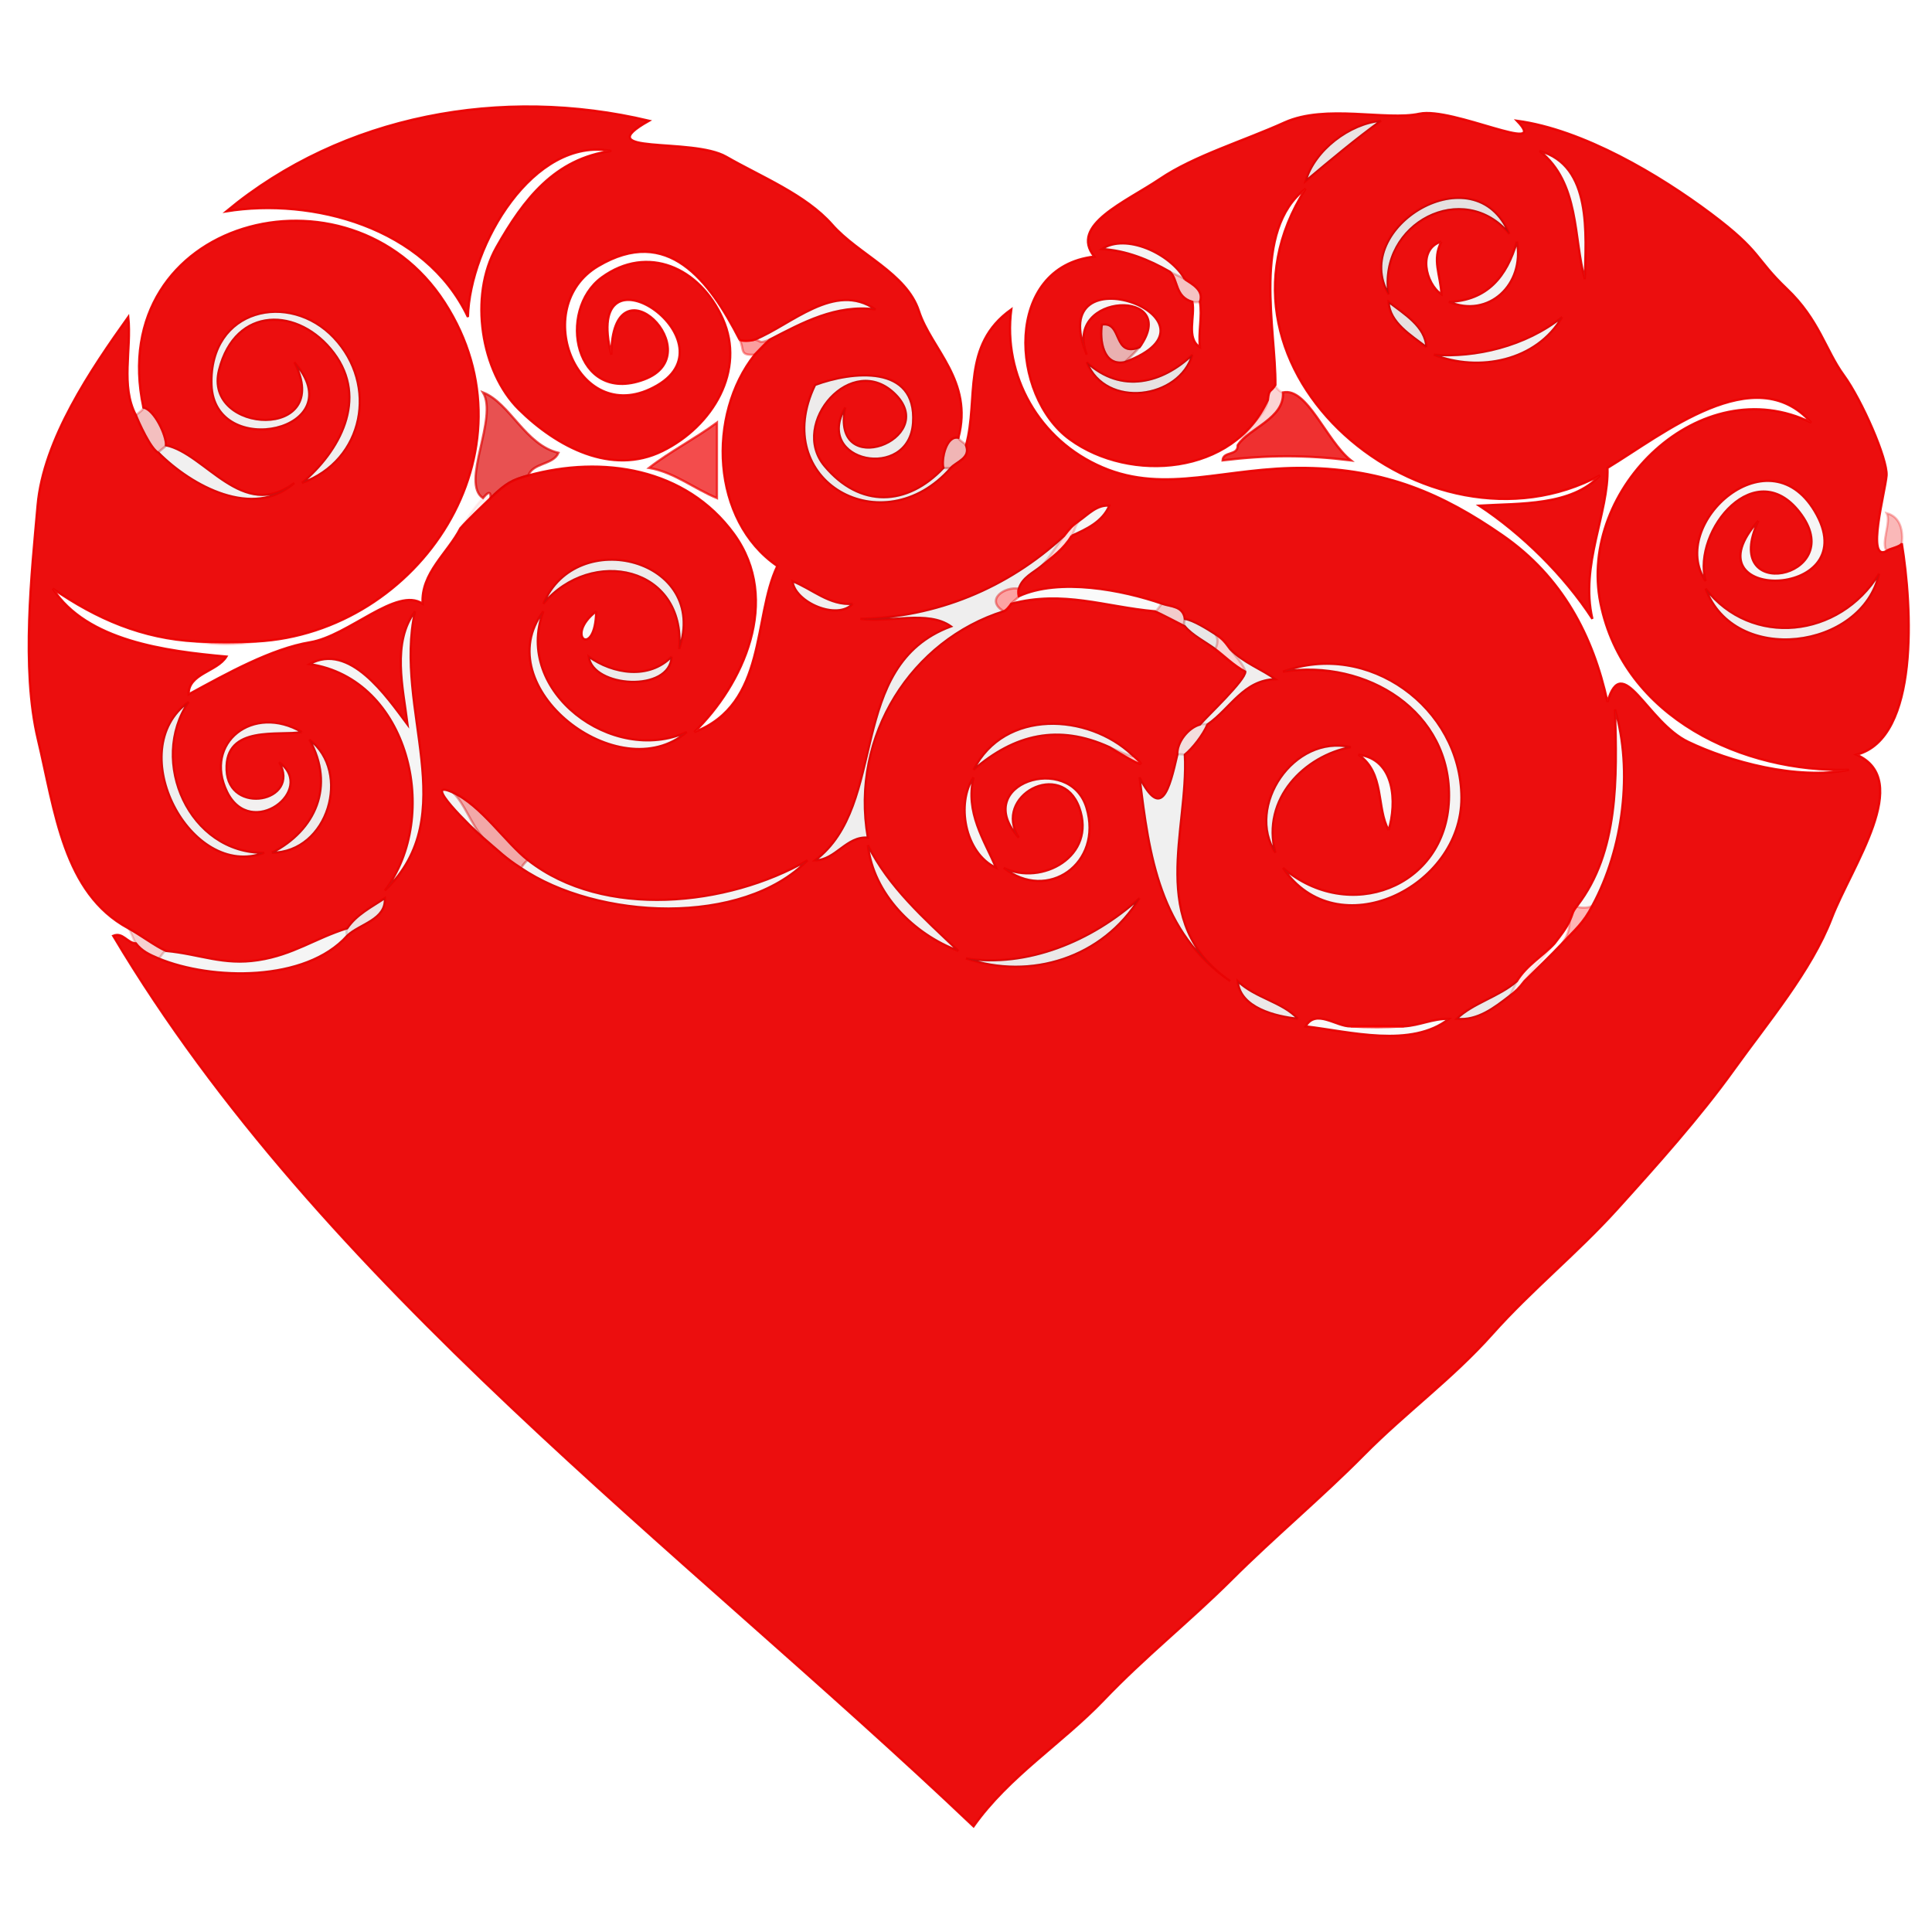 <svg xmlns="http://www.w3.org/2000/svg" xmlns:v="https://svgstorm.com"
viewBox = "0 0 256 256"
width="256"
height="256">
<g fill="None" fill-opacity="0.0" stroke="#000000" stroke-opacity="0.00" stroke-width="0.3"><path d="
M 0.00 256.00 
L 256.00 256.00
L 256.00 0.00
L 0.00 0.00
L 0.00 256.00
M 127.00 58.00 
C 127.05 58.35 127.90 58.74 128.00 59.00
C 129.70 52.85 127.33 45.74 134.00 41.00
C 132.87 49.71 137.64 58.32 146.08 61.92 C 154.51 65.53 162.45 61.85 173.00 62.00 C 183.55 62.15 191.12 65.40 199.08 70.92 C 207.05 76.44 211.10 84.28 213.00 93.00
C 215.00 86.18 218.20 95.68 223.70 98.30 C 229.19 100.93 238.09 103.39 245.00 102.00
C 231.02 102.42 215.15 95.16 212.07 79.93 C 209.00 64.70 225.41 48.84 240.00 56.00
C 232.52 47.55 220.39 57.54 213.00 62.00
C 213.21 67.90 209.33 74.84 211.00 82.00
C 207.26 76.24 201.66 70.73 196.00 67.00
C 201.43 66.68 208.25 67.05 212.00 63.00
C 189.11 75.24 157.65 49.06 173.00 25.00
C 165.82 30.54 169.08 43.70 169.00 51.00
C 168.93 51.27 169.72 52.06 170.00 52.00
C 173.21 51.28 175.73 58.41 179.00 61.00
C 173.03 60.27 168.00 60.28 162.00 61.00
C 162.08 59.74 164.06 60.44 164.00 59.00
C 165.39 56.34 167.81 54.97 168.00 53.00
C 163.47 62.96 149.74 64.02 141.77 58.23 C 133.80 52.44 133.00 35.37 145.00 34.00
C 141.64 29.84 149.15 26.77 153.70 23.70 C 158.24 20.63 164.79 18.68 170.22 16.22 C 175.66 13.77 183.67 16.02 188.07 15.07 C 192.48 14.13 205.53 20.71 201.00 16.00
C 209.77 17.17 219.88 23.19 226.70 28.30 C 233.52 33.42 232.44 34.14 236.75 38.25 C 241.06 42.35 241.89 46.39 244.30 49.70 C 246.71 53.00 250.15 60.86 249.98 63.02 C 249.80 65.19 247.23 74.55 250.00 73.00
C 249.18 72.01 250.62 69.16 250.00 68.00
C 251.84 68.49 252.18 70.35 252.00 72.00
C 253.36 80.29 254.40 97.84 246.00 100.00
C 253.58 103.36 245.37 114.73 242.70 121.69 C 240.02 128.66 234.23 135.50 229.75 141.75 C 225.27 148.00 219.54 154.40 214.25 160.25 C 208.95 166.10 203.05 170.82 197.75 176.75 C 192.46 182.69 186.31 187.13 180.75 192.75 C 175.19 198.38 168.86 203.65 163.25 209.25 C 157.64 214.84 151.76 219.48 146.25 225.25 C 140.74 231.01 133.68 235.37 129.00 242.00
C 90.05 204.98 42.57 170.30 15.00 124.00
C 16.28 123.47 16.86 124.97 18.00 125.00
C 17.70 124.62 17.29 123.23 17.00 123.00
C 8.36 118.34 7.28 107.44 5.02 97.98 C 2.77 88.51 4.21 75.76 4.98 66.98 C 5.74 58.19 12.08 48.91 17.00 42.00
C 17.45 46.30 15.96 51.12 18.00 55.00
C 17.99 54.97 19.06 54.29 19.00 54.00
C 13.72 29.08 46.21 20.37 58.92 40.08 C 71.63 59.79 55.55 83.83 34.00 85.00
C 31.14 85.46 28.80 85.46 26.00 85.00
C 18.84 84.61 12.85 82.03 7.00 78.00
C 11.49 84.92 21.92 86.27 30.00 87.00
C 28.78 89.01 24.94 89.24 25.00 92.00
C 30.12 89.21 35.97 85.95 41.10 85.10 C 46.23 84.24 52.59 77.67 56.00 80.00
C 55.74 75.95 59.31 73.30 61.00 70.00
C 61.89 68.77 62.97 67.00 64.00 66.00
C 60.98 63.99 66.04 55.36 64.00 52.00
C 67.56 53.38 69.61 58.98 74.00 60.00
C 73.29 61.63 70.62 61.29 70.00 63.00
C 79.76 60.32 90.85 61.97 97.25 70.75 C 103.64 79.54 98.43 90.76 92.00 97.00
C 101.66 93.32 99.74 81.77 103.00 75.00
C 94.20 68.96 93.70 54.94 100.00 47.00
C 97.90 47.12 98.69 46.35 98.00 45.00
C 93.96 37.14 88.48 29.79 79.26 35.26 C 70.03 40.72 76.66 57.12 87.07 51.07 C 97.49 45.02 77.07 31.31 81.00 47.00
C 81.10 33.55 94.44 46.94 85.30 50.30 C 76.16 53.66 73.73 41.13 79.75 36.75 C 85.78 32.37 92.72 35.41 95.77 42.23 C 98.82 49.05 94.49 56.47 87.77 59.77 C 81.05 63.07 73.78 59.22 68.75 54.25 C 63.72 49.28 62.13 39.23 65.77 32.77 C 69.41 26.32 73.55 21.02 81.00 20.00
C 70.71 18.08 62.27 32.44 62.00 42.00
C 56.33 30.03 41.35 26.18 30.00 28.00
C 45.43 15.19 66.55 11.37 86.00 16.00
C 77.79 20.61 91.68 18.15 96.23 20.77 C 100.78 23.39 106.76 25.78 110.25 29.75 C 113.73 33.72 120.13 36.17 121.77 41.23 C 123.41 46.29 128.98 50.41 127.00 58.00
M 95.00 56.00 
C 95.00 59.33 95.00 62.67 95.00 66.00
C 91.94 64.73 89.29 62.55 86.00 62.00
C 88.71 59.88 92.10 58.13 95.00 56.00 Z"/>
</g>
<g fill="None" fill-opacity="0.0" stroke="#EB0303" stroke-opacity="0.95" stroke-width="0.3"><path d="
M 98.00 45.00 
C 98.27 45.25 99.57 45.17 100.00 45.00
C 104.85 43.04 110.62 37.23 116.00 41.00
C 110.77 40.32 106.37 42.74 102.00 45.00
C 101.49 45.43 100.44 46.55 100.00 47.00
C 93.70 54.94 94.20 68.96 103.00 75.00
C 99.74 81.77 101.66 93.32 92.00 97.00
C 98.43 90.76 103.64 79.54 97.25 70.75 C 90.85 61.97 79.76 60.32 70.00 63.00
C 67.87 63.58 67.05 64.01 65.00 66.00
C 63.84 67.12 62.00 68.86 61.00 70.00
C 59.31 73.30 55.74 75.95 56.00 80.00
C 52.59 77.67 46.23 84.24 41.10 85.10 C 35.97 85.95 30.12 89.21 25.00 92.00
C 24.94 89.24 28.78 89.01 30.00 87.00
C 21.92 86.27 11.49 84.92 7.00 78.00
C 12.85 82.03 18.84 84.61 26.00 85.00
C 28.61 85.14 31.39 85.14 34.00 85.00
C 55.55 83.83 71.63 59.79 58.92 40.08 C 46.21 20.37 13.72 29.08 19.00 54.00
C 20.47 54.27 22.06 57.72 22.00 59.00
C 27.26 60.11 32.13 69.14 39.00 64.00
C 33.56 68.84 25.42 64.44 21.00 60.00
C 19.98 59.57 18.31 55.82 18.00 55.00
C 15.96 51.12 17.45 46.30 17.00 42.00
C 12.08 48.91 5.74 58.19 4.98 66.98 C 4.21 75.76 2.77 88.51 5.02 97.98 C 7.28 107.44 8.36 118.34 17.00 123.00
C 18.59 123.86 20.61 125.39 22.00 126.00
C 26.55 126.43 29.55 127.94 34.22 127.22 C 38.89 126.50 41.69 124.35 46.00 123.00
C 47.25 121.17 49.16 120.23 51.00 119.00
C 51.19 121.88 47.67 122.41 46.00 124.00
C 40.50 130.15 28.03 129.91 21.00 127.00
C 19.75 126.48 18.77 126.00 18.00 125.00
C 16.86 124.97 16.28 123.47 15.00 124.00
C 42.57 170.30 90.05 204.98 129.00 242.00
C 133.68 235.37 140.74 231.01 146.25 225.25 C 151.76 219.48 157.64 214.84 163.25 209.25 C 168.86 203.65 175.19 198.38 180.75 192.75 C 186.31 187.13 192.46 182.69 197.75 176.75 C 203.05 170.82 208.95 166.10 214.25 160.25 C 219.54 154.40 225.27 148.00 229.75 141.75 C 234.23 135.50 240.02 128.66 242.70 121.69 C 245.37 114.73 253.58 103.36 246.00 100.00
C 254.40 97.84 253.36 80.29 252.00 72.00
C 251.84 72.47 250.26 72.72 250.00 73.00
C 247.23 74.55 249.80 65.19 249.98 63.02 C 250.15 60.86 246.71 53.00 244.30 49.70 C 241.89 46.39 241.06 42.35 236.75 38.25 C 232.44 34.14 233.52 33.42 226.70 28.30 C 219.88 23.19 209.77 17.17 201.00 16.00
C 205.53 20.71 192.48 14.13 188.07 15.07 C 183.67 16.02 175.66 13.77 170.22 16.22 C 164.79 18.68 158.24 20.63 153.70 23.70 C 149.15 26.77 141.64 29.84 145.00 34.00
C 133.00 35.37 133.80 52.44 141.77 58.23 C 149.74 64.02 163.47 62.96 168.00 53.00
C 168.16 51.41 168.36 52.07 169.00 51.00
C 169.08 43.70 165.82 30.54 173.00 25.00
C 157.65 49.06 189.11 75.24 212.00 63.00
C 208.25 67.05 201.43 66.68 196.00 67.00
C 201.66 70.73 207.26 76.24 211.00 82.00
C 209.33 74.84 213.21 67.90 213.00 62.00
C 220.39 57.54 232.52 47.55 240.00 56.00
C 225.41 48.84 209.00 64.70 212.07 79.93 C 215.15 95.16 231.02 102.42 245.00 102.00
C 238.09 103.39 229.19 100.93 223.70 98.30 C 218.20 95.68 215.00 86.18 213.00 93.00
C 211.10 84.28 207.05 76.44 199.08 70.92 C 191.12 65.40 183.55 62.15 173.00 62.00 C 162.45 61.85 154.51 65.53 146.08 61.92 C 137.64 58.32 132.87 49.71 134.00 41.00
C 127.33 45.74 129.70 52.85 128.00 59.00
C 128.68 60.70 126.70 61.20 126.00 62.00
C 117.00 72.28 101.84 63.74 108.00 51.00
C 112.84 49.20 121.50 48.19 120.99 56.01 C 120.49 63.83 107.77 61.25 112.00 54.00
C 110.03 63.73 124.45 58.19 118.69 52.31 C 112.93 46.42 104.55 56.13 109.26 61.74 C 113.96 67.36 120.21 67.07 125.00 62.00
C 124.70 61.03 125.31 57.66 127.00 58.00
C 128.98 50.41 123.41 46.29 121.77 41.23 C 120.13 36.17 113.73 33.72 110.25 29.75 C 106.76 25.78 100.78 23.39 96.23 20.77 C 91.68 18.15 77.79 20.61 86.00 16.00
C 66.55 11.37 45.43 15.19 30.00 28.00
C 41.35 26.18 56.33 30.03 62.00 42.00
C 62.27 32.44 70.71 18.08 81.00 20.00
C 73.55 21.02 69.41 26.32 65.77 32.77 C 62.13 39.23 63.72 49.28 68.75 54.25 C 73.78 59.22 81.05 63.07 87.77 59.77 C 94.49 56.47 98.82 49.05 95.77 42.23 C 92.72 35.41 85.78 32.37 79.75 36.75 C 73.73 41.13 76.16 53.66 85.30 50.30 C 94.44 46.94 81.10 33.55 81.00 47.00
C 77.07 31.31 97.49 45.02 87.07 51.07 C 76.66 57.12 70.03 40.72 79.26 35.26 C 88.48 29.79 93.96 37.14 98.00 45.00
M 183.00 16.00 
C 179.70 18.38 176.24 21.27 173.00 24.00
C 174.16 19.90 178.84 16.36 183.00 16.00
M 210.00 37.00 
C 208.46 31.53 209.37 24.28 204.00 20.00
C 210.99 21.94 210.12 31.03 210.00 37.00
M 200.00 31.00 
C 193.94 23.70 182.60 29.56 184.00 39.00
C 178.81 30.15 195.49 20.03 200.00 31.00
M 157.00 37.00 
C 157.96 37.63 159.57 38.46 159.00 40.00
C 159.32 41.95 158.76 44.04 159.00 46.00
C 157.13 44.86 158.39 41.87 158.00 40.00
C 155.64 39.33 156.15 37.05 155.00 36.00
C 152.22 34.40 149.23 33.19 146.00 33.00
C 149.17 30.87 155.07 33.58 157.00 37.00
M 191.00 32.00 
C 189.72 34.47 190.87 36.32 191.00 39.00
C 188.91 37.63 187.78 32.99 191.00 32.00
M 201.00 32.00 
C 202.07 37.71 197.24 42.21 192.00 40.00
C 197.07 39.79 199.66 36.66 201.00 32.00
M 149.00 48.00 
C 146.13 48.54 145.68 45.01 146.00 43.00
C 148.80 42.55 147.40 47.41 151.00 46.00
C 156.59 38.22 140.83 38.68 144.00 47.00
C 138.10 32.74 164.10 42.44 149.00 48.00
M 189.00 46.00 
C 187.02 44.46 184.09 42.74 184.00 40.00
C 185.98 41.54 188.91 43.26 189.00 46.00
M 40.00 64.00 
C 44.97 59.83 48.83 52.88 44.23 46.77 C 39.63 40.66 31.18 40.46 29.03 49.03 C 26.88 57.59 44.36 58.43 39.00 48.00
C 46.96 57.04 28.36 61.10 28.02 50.98 C 27.69 40.85 38.37 38.51 44.25 44.75 C 50.13 50.99 48.28 61.00 40.00 64.00
M 207.00 42.00 
C 203.62 47.86 195.93 49.35 190.00 47.00
C 195.45 47.42 202.10 45.91 207.00 42.00
M 158.00 47.00 
C 156.31 52.87 146.51 54.26 144.00 48.00
C 148.61 52.23 154.05 50.74 158.00 47.00
M 233.00 69.00 
C 227.85 80.04 244.70 76.65 238.74 68.26 C 232.79 59.87 224.18 70.30 226.00 77.00
C 220.88 69.45 234.69 56.93 240.75 68.25 C 246.81 79.56 223.27 79.86 233.00 69.00
M 142.00 71.00 
C 140.92 72.78 139.50 73.75 138.00 75.00
C 136.85 75.95 135.52 76.47 135.00 78.00
C 134.85 78.45 135.00 79.00 135.00 79.00
C 140.37 76.55 148.72 78.17 154.00 80.00
C 155.15 80.40 156.77 80.28 157.00 82.00
C 158.12 82.17 160.04 83.38 161.00 84.00
C 162.05 84.68 162.30 85.06 163.00 86.00
C 164.80 87.85 167.24 88.68 169.00 90.00
C 164.75 90.13 163.07 93.87 160.00 96.00
C 159.40 97.41 158.04 99.14 157.00 100.00
C 157.53 110.02 151.86 122.31 163.00 130.00
C 153.67 123.55 152.25 113.42 151.00 103.00
C 153.90 108.68 154.92 104.69 156.00 100.00
C 155.92 98.36 157.42 96.45 159.00 96.00
C 160.05 94.79 165.05 90.10 165.00 89.00
C 163.46 88.18 162.22 86.91 161.00 86.00
C 159.78 85.08 157.98 84.19 157.00 83.00
C 155.98 82.49 153.88 81.36 153.00 81.00
C 146.36 80.40 140.93 78.19 134.00 80.00
C 133.79 80.31 133.35 80.89 133.00 81.00
C 120.88 84.80 112.63 97.39 115.00 111.00
C 112.17 110.75 110.70 114.00 108.00 114.00
C 117.84 106.57 112.00 88.21 126.00 83.00
C 122.91 80.81 117.84 82.57 114.00 82.00
C 123.96 81.79 133.45 78.00 141.00 71.00
C 141.75 70.03 142.03 69.69 143.00 69.00
C 144.23 68.13 145.36 66.86 147.00 67.00
C 146.07 69.17 143.95 70.11 142.00 71.00
M 90.00 86.00 
C 90.85 75.05 78.37 72.42 72.00 80.00
C 76.38 69.54 94.06 74.08 90.00 86.00
M 249.00 76.00 
C 246.77 86.10 229.81 88.31 226.00 78.00
C 232.06 85.80 243.73 84.59 249.00 76.00
M 113.00 80.00 
C 110.94 82.26 105.31 79.81 105.00 77.00
C 107.67 78.06 109.92 80.26 113.00 80.00
M 55.00 81.00 
C 52.10 94.04 61.48 107.94 51.00 118.00
C 58.50 108.10 54.20 89.93 41.00 88.00
C 46.31 85.03 51.22 92.28 54.00 96.00
C 53.39 91.08 51.90 85.14 55.00 81.00
M 72.00 81.00 
C 67.99 91.61 81.16 101.45 91.00 97.00
C 81.99 104.71 64.45 90.96 72.00 81.00
M 79.00 81.00 
C 78.90 87.38 74.67 84.36 79.00 81.00
M 89.00 87.00 
C 88.81 91.81 78.51 91.14 78.00 87.00
C 81.23 89.31 86.00 90.07 89.00 87.00
M 170.00 115.00 
C 178.65 122.43 191.56 117.66 191.99 105.99 C 192.42 94.32 181.09 87.26 170.00 89.00
C 181.23 84.80 193.60 93.71 193.65 105.69 C 193.70 117.68 177.13 125.59 170.00 115.00
M 25.00 93.00 
C 19.67 100.87 25.08 113.08 35.00 113.00
C 25.25 116.70 16.14 99.32 25.00 93.00
M 211.00 120.00 
C 209.84 122.30 208.64 123.25 207.00 125.00
C 205.42 126.69 203.57 128.42 202.00 130.00
C 201.26 130.96 200.92 131.30 200.00 132.00
C 198.11 133.45 195.77 135.32 193.00 135.00
C 195.18 132.89 198.60 132.09 201.00 130.00
C 202.31 127.85 204.44 126.70 206.00 125.00
C 206.71 124.07 207.54 123.05 208.00 122.00
C 208.52 120.82 208.25 120.98 209.00 120.00
C 214.50 112.85 214.26 103.13 214.00 94.00
C 216.39 102.14 215.11 112.42 211.00 120.00
M 40.00 97.00 
C 37.12 97.57 29.78 95.96 30.03 102.03 C 30.27 108.09 39.92 106.26 37.00 101.00
C 42.00 104.67 33.25 111.39 30.08 104.92 C 26.92 98.44 33.52 93.20 40.00 97.00
M 150.00 100.00 
C 153.66 103.13 147.42 99.24 147.00 99.00
C 140.23 95.91 134.44 97.30 129.00 102.00
C 133.09 93.91 144.17 94.52 150.00 100.00
M 36.00 113.00 
C 41.83 110.02 44.41 104.16 41.00 98.00
C 46.61 102.27 43.54 112.96 36.00 113.00
M 179.00 99.00 
C 172.91 100.14 167.11 105.81 169.00 113.00
C 165.03 106.90 171.38 97.24 179.00 99.00
M 184.00 110.00 
C 182.34 107.03 183.54 102.44 180.00 100.00
C 184.87 100.59 185.09 106.37 184.00 110.00
M 129.00 103.00 
C 127.91 107.66 130.37 111.23 132.00 115.00
C 127.77 113.03 126.70 106.35 129.00 103.00
M 133.00 115.00 
C 138.00 117.42 145.35 113.48 143.00 107.00 C 140.65 100.52 131.49 105.48 135.00 111.00
C 128.54 103.85 141.75 99.63 143.97 107.03 C 146.20 114.42 138.78 119.60 133.00 115.00
M 60.00 105.00 
C 63.77 106.71 66.97 111.63 70.00 114.00
C 80.02 121.83 96.43 120.08 107.00 114.00
C 98.39 122.79 79.18 121.91 69.00 115.00
C 67.03 113.75 66.12 112.81 64.00 111.00
C 62.51 109.73 55.63 103.01 60.00 105.00
M 127.00 126.00 
C 121.08 123.80 115.71 118.44 115.00 112.00
C 117.77 117.54 122.42 121.66 127.00 126.00
M 151.00 119.00 
C 146.14 126.92 136.58 129.94 128.00 127.00
C 136.09 128.20 144.59 124.78 151.00 119.00
M 172.00 135.00 
C 169.06 134.70 164.28 133.56 164.00 130.00
C 166.35 132.25 169.93 132.75 172.00 135.00
M 179.00 136.00 
C 180.69 135.94 184.36 135.93 186.00 136.00
C 188.19 135.87 189.76 134.97 192.00 135.00
C 187.02 138.92 178.88 136.69 173.00 136.00
C 174.37 133.62 177.07 136.06 179.00 136.00 Z"/>
</g>
<g fill="None" fill-opacity="0.0" stroke="#500000" stroke-opacity="0.11" stroke-width="0.3"><path d="
M 183.00 16.00 
C 178.84 16.36 174.16 19.90 173.00 24.00
C 176.24 21.27 179.70 18.38 183.00 16.00 Z"/>
</g>
<g fill="None" fill-opacity="0.0" stroke="#170000" stroke-opacity="0.03" stroke-width="0.3"><path d="
M 210.00 37.00 
C 210.12 31.03 210.99 21.94 204.00 20.00
C 209.37 24.28 208.46 31.53 210.00 37.00 Z"/>
</g>
<g fill="None" fill-opacity="0.0" stroke="#280000" stroke-opacity="0.12" stroke-width="0.3"><path d="
M 200.00 31.00 
C 195.49 20.03 178.81 30.15 184.00 39.00
C 182.60 29.56 193.94 23.70 200.00 31.00 Z"/>
</g>
<g fill="None" fill-opacity="0.0" stroke="#170000" stroke-opacity="0.04" stroke-width="0.3"><path d="
M 155.00 36.00 
C 155.62 36.36 156.44 36.63 157.00 37.00
C 155.07 33.58 149.17 30.87 146.00 33.00
C 149.23 33.19 152.22 34.40 155.00 36.00 Z"/>
</g>
<g fill="None" fill-opacity="0.0" stroke="#180000" stroke-opacity="0.02" stroke-width="0.3"><path d="
M 191.00 32.00 
C 187.78 32.99 188.91 37.63 191.00 39.00
C 190.87 36.32 189.72 34.47 191.00 32.00 Z"/>
</g>
<g fill="None" fill-opacity="0.0" stroke="#0E0000" stroke-opacity="0.05" stroke-width="0.3"><path d="
M 201.00 32.00 
C 199.66 36.66 197.07 39.79 192.00 40.00
C 197.24 42.21 202.07 37.71 201.00 32.00 Z"/>
</g>
<g fill="None" fill-opacity="0.0" stroke="#D40000" stroke-opacity="0.24" stroke-width="0.3"><path d="
M 158.00 40.00 
C 158.46 40.13 159.00 40.00 159.00 40.00
C 159.57 38.46 157.96 37.63 157.00 37.00
C 156.44 36.63 155.62 36.36 155.00 36.00
C 156.15 37.05 155.64 39.33 158.00 40.00 Z"/>
</g>
<g fill="None" fill-opacity="0.0" stroke="#0D0000" stroke-opacity="0.04" stroke-width="0.3"><path d="
M 151.00 46.00 
C 150.86 46.20 149.11 47.98 149.00 48.00
C 164.10 42.44 138.10 32.74 144.00 47.00
C 140.83 38.68 156.59 38.22 151.00 46.00 Z"/>
</g>
<g fill="None" fill-opacity="0.0" stroke="#130000" stroke-opacity="0.04" stroke-width="0.3"><path d="
M 100.00 45.00 
C 101.00 45.19 100.43 45.60 102.00 45.00
C 106.37 42.74 110.77 40.32 116.00 41.00
C 110.62 37.23 104.85 43.04 100.00 45.00 Z"/>
</g>
<g fill="None" fill-opacity="0.0" stroke="#000000" stroke-opacity="0.00" stroke-width="0.3"><path d="
M 159.00 40.00 
C 159.00 40.00 158.46 40.13 158.00 40.00
C 158.39 41.87 157.13 44.86 159.00 46.00
C 158.76 44.04 159.32 41.95 159.00 40.00 Z"/>
</g>
<g fill="None" fill-opacity="0.0" stroke="#400000" stroke-opacity="0.12" stroke-width="0.3"><path d="
M 189.00 46.00 
C 188.91 43.26 185.98 41.54 184.00 40.00
C 184.09 42.74 187.02 44.46 189.00 46.00 Z"/>
</g>
<g fill="None" fill-opacity="0.0" stroke="#260000" stroke-opacity="0.07" stroke-width="0.3"><path d="
M 40.00 64.00 
C 48.28 61.00 50.13 50.99 44.25 44.75 C 38.37 38.51 27.69 40.85 28.02 50.98 C 28.36 61.10 46.96 57.04 39.00 48.00
C 44.36 58.43 26.88 57.59 29.03 49.03 C 31.18 40.46 39.63 40.66 44.23 46.77 C 48.83 52.88 44.97 59.83 40.00 64.00 Z"/>
</g>
<g fill="None" fill-opacity="0.0" stroke="#210000" stroke-opacity="0.06" stroke-width="0.3"><path d="
M 207.00 42.00 
C 202.10 45.91 195.45 47.42 190.00 47.00
C 195.93 49.35 203.62 47.86 207.00 42.00 Z"/>
</g>
<g fill="None" fill-opacity="0.0" stroke="#B80202" stroke-opacity="0.31" stroke-width="0.3"><path d="
M 149.00 48.00 
C 149.11 47.98 150.86 46.20 151.00 46.00
C 147.40 47.41 148.80 42.55 146.00 43.00
C 145.68 45.01 146.13 48.54 149.00 48.00 Z"/>
</g>
<g fill="None" fill-opacity="0.0" stroke="#F50101" stroke-opacity="0.38" stroke-width="0.3"><path d="
M 100.00 47.00 
C 100.44 46.55 101.49 45.43 102.00 45.00
C 100.43 45.60 101.00 45.19 100.00 45.00
C 99.57 45.17 98.27 45.25 98.00 45.00
C 98.69 46.35 97.90 47.12 100.00 47.00 Z"/>
</g>
<g fill="None" fill-opacity="0.0" stroke="#250000" stroke-opacity="0.11" stroke-width="0.3"><path d="
M 158.00 47.00 
C 154.05 50.74 148.61 52.23 144.00 48.00
C 146.51 54.26 156.31 52.87 158.00 47.00 Z"/>
</g>
<g fill="None" fill-opacity="0.0" stroke="#1B0000" stroke-opacity="0.08" stroke-width="0.3"><path d="
M 126.00 62.00 
C 125.51 62.07 125.00 62.00 125.00 62.00
C 120.21 67.07 113.96 67.36 109.26 61.74 C 104.55 56.13 112.93 46.42 118.69 52.31 C 124.45 58.19 110.03 63.73 112.00 54.00
C 107.77 61.25 120.49 63.83 120.99 56.01 C 121.50 48.19 112.84 49.20 108.00 51.00
C 101.84 63.74 117.00 72.28 126.00 62.00 Z"/>
</g>
<g fill="None" fill-opacity="0.0" stroke="#E60101" stroke-opacity="0.17" stroke-width="0.3"><path d="
M 168.00 53.00 
C 167.81 54.97 165.39 56.34 164.00 59.00
C 165.57 56.68 170.22 55.44 170.00 52.00
C 169.72 52.06 168.93 51.27 169.00 51.00
C 168.36 52.07 168.16 51.41 168.00 53.00 Z"/>
</g>
<g fill="None" fill-opacity="0.0" stroke="#EB0303" stroke-opacity="0.82" stroke-width="0.3"><path d="
M 170.00 52.00 
C 170.22 55.44 165.57 56.68 164.00 59.00
C 164.06 60.44 162.08 59.74 162.00 61.00
C 168.00 60.28 173.03 60.27 179.00 61.00
C 175.73 58.41 173.21 51.28 170.00 52.00 Z"/>
</g>
<g fill="None" fill-opacity="0.0" stroke="#DE0303" stroke-opacity="0.69" stroke-width="0.3"><path d="
M 64.00 66.00 
C 64.09 65.91 65.10 64.51 65.00 66.00
C 67.05 64.01 67.87 63.58 70.00 63.00
C 70.62 61.29 73.29 61.63 74.00 60.00
C 69.61 58.98 67.56 53.38 64.00 52.00
C 66.04 55.36 60.98 63.99 64.00 66.00 Z"/>
</g>
<g fill="None" fill-opacity="0.0" stroke="#D10100" stroke-opacity="0.25" stroke-width="0.3"><path d="
M 18.00 55.00 
C 18.31 55.82 19.98 59.57 21.00 60.00
C 20.90 59.85 21.99 59.18 22.00 59.00
C 22.06 57.72 20.47 54.27 19.00 54.00
C 19.06 54.29 17.99 54.97 18.00 55.00 Z"/>
</g>
<g fill="None" fill-opacity="0.0" stroke="#EE0303" stroke-opacity="0.71" stroke-width="0.3"><path d="
M 95.00 56.00 
C 92.10 58.13 88.71 59.88 86.00 62.00
C 89.29 62.55 91.94 64.73 95.00 66.00
C 95.00 62.67 95.00 59.33 95.00 56.00 Z"/>
</g>
<g fill="None" fill-opacity="0.0" stroke="#CE0000" stroke-opacity="0.29" stroke-width="0.3"><path d="
M 125.00 62.00 
C 125.00 62.00 125.51 62.07 126.00 62.00
C 126.70 61.20 128.68 60.70 128.00 59.00
C 127.90 58.74 127.05 58.35 127.00 58.00
C 125.31 57.66 124.70 61.03 125.00 62.00 Z"/>
</g>
<g fill="None" fill-opacity="0.0" stroke="#190000" stroke-opacity="0.06" stroke-width="0.3"><path d="
M 21.00 60.00 
C 25.42 64.44 33.56 68.84 39.00 64.00
C 32.13 69.14 27.26 60.11 22.00 59.00
C 21.99 59.18 20.90 59.85 21.00 60.00 Z"/>
</g>
<g fill="None" fill-opacity="0.0" stroke="#190000" stroke-opacity="0.04" stroke-width="0.3"><path d="
M 233.00 69.00 
C 223.27 79.86 246.81 79.56 240.75 68.25 C 234.69 56.93 220.88 69.45 226.00 77.00
C 224.18 70.30 232.79 59.87 238.74 68.26 C 244.70 76.65 227.85 80.04 233.00 69.00 Z"/>
</g>
<g fill="None" fill-opacity="0.0" stroke="#EE0000" stroke-opacity="0.06" stroke-width="0.3"><path d="
M 64.00 66.00 
C 62.97 67.00 61.89 68.77 61.00 70.00
C 62.00 68.86 63.84 67.12 65.00 66.00
C 65.10 64.51 64.09 65.91 64.00 66.00 Z"/>
</g>
<g fill="None" fill-opacity="0.0" stroke="#250000" stroke-opacity="0.04" stroke-width="0.3"><path d="
M 143.00 69.00 
C 142.49 69.55 142.36 70.40 142.00 71.00
C 143.95 70.11 146.07 69.17 147.00 67.00
C 145.36 66.86 144.23 68.13 143.00 69.00 Z"/>
</g>
<g fill="None" fill-opacity="0.0" stroke="#EE0303" stroke-opacity="0.28" stroke-width="0.3"><path d="
M 250.00 73.00 
C 250.26 72.72 251.84 72.47 252.00 72.00
C 252.18 70.35 251.84 68.49 250.00 68.00
C 250.62 69.16 249.18 72.01 250.00 73.00 Z"/>
</g>
<g fill="None" fill-opacity="0.0" stroke="#F20000" stroke-opacity="0.14" stroke-width="0.3"><path d="
M 141.00 71.00 
C 140.05 72.23 139.04 73.95 138.00 75.00
C 139.50 73.75 140.92 72.78 142.00 71.00
C 142.36 70.40 142.49 69.55 143.00 69.00
C 142.03 69.69 141.75 70.03 141.00 71.00 Z"/>
</g>
<g fill="None" fill-opacity="0.0" stroke="#1B0000" stroke-opacity="0.07" stroke-width="0.3"><path d="
M 133.00 81.00 
C 130.50 79.50 133.06 77.69 135.00 78.00
C 135.52 76.47 136.85 75.95 138.00 75.00
C 139.04 73.95 140.05 72.23 141.00 71.00
C 133.45 78.00 123.96 81.79 114.00 82.00
C 117.84 82.57 122.91 80.81 126.00 83.00
C 112.00 88.21 117.84 106.57 108.00 114.00
C 110.70 114.00 112.17 110.75 115.00 111.00
C 112.63 97.39 120.88 84.80 133.00 81.00 Z"/>
</g>
<g fill="None" fill-opacity="0.0" stroke="#270000" stroke-opacity="0.08" stroke-width="0.3"><path d="
M 90.00 86.00 
C 94.06 74.08 76.38 69.54 72.00 80.00
C 78.37 72.42 90.85 75.05 90.00 86.00 Z"/>
</g>
<g fill="None" fill-opacity="0.0" stroke="#2E0000" stroke-opacity="0.07" stroke-width="0.3"><path d="
M 249.00 76.00 
C 243.73 84.59 232.06 85.80 226.00 78.00
C 229.81 88.31 246.77 86.10 249.00 76.00 Z"/>
</g>
<g fill="None" fill-opacity="0.0" stroke="#250000" stroke-opacity="0.06" stroke-width="0.3"><path d="
M 113.00 80.00 
C 109.92 80.26 107.67 78.06 105.00 77.00
C 105.31 79.81 110.94 82.26 113.00 80.00 Z"/>
</g>
<g fill="None" fill-opacity="0.0" stroke="#F70101" stroke-opacity="0.36" stroke-width="0.3"><path d="
M 133.00 81.00 
C 133.35 80.89 133.79 80.31 134.00 80.00
C 134.21 79.69 134.88 79.26 135.00 79.00
C 135.00 79.00 134.85 78.45 135.00 78.00
C 133.06 77.69 130.50 79.50 133.00 81.00 Z"/>
</g>
<g fill="None" fill-opacity="0.0" stroke="#050000" stroke-opacity="0.02" stroke-width="0.3"><path d="
M 135.00 79.00 
C 134.88 79.26 134.21 79.69 134.00 80.00
C 140.93 78.19 146.36 80.40 153.00 81.00
C 153.32 81.03 153.74 80.10 154.00 80.00
C 148.72 78.17 140.37 76.55 135.00 79.00 Z"/>
</g>
<g fill="None" fill-opacity="0.0" stroke="#BE0201" stroke-opacity="0.20" stroke-width="0.3"><path d="
M 153.00 81.00 
C 153.88 81.36 155.98 82.49 157.00 83.00
C 156.75 82.70 157.00 82.00 157.00 82.00
C 156.77 80.28 155.15 80.40 154.00 80.00
C 153.74 80.10 153.32 81.03 153.00 81.00 Z"/>
</g>
<g fill="None" fill-opacity="0.0" stroke="#120000" stroke-opacity="0.04" stroke-width="0.3"><path d="
M 55.00 81.00 
C 51.90 85.14 53.39 91.08 54.00 96.00
C 51.22 92.28 46.31 85.03 41.00 88.00
C 54.20 89.93 58.50 108.10 51.00 118.00
C 61.48 107.94 52.10 94.04 55.00 81.00 Z"/>
</g>
<g fill="None" fill-opacity="0.0" stroke="#1E0000" stroke-opacity="0.05" stroke-width="0.3"><path d="
M 72.00 81.00 
C 64.45 90.96 81.99 104.71 91.00 97.00
C 81.16 101.45 67.99 91.61 72.00 81.00 Z"/>
</g>
<g fill="None" fill-opacity="0.0" stroke="#0E0000" stroke-opacity="0.02" stroke-width="0.3"><path d="
M 79.00 81.00 
C 74.67 84.36 78.90 87.38 79.00 81.00 Z"/>
</g>
<g fill="None" fill-opacity="0.0" stroke="#220000" stroke-opacity="0.10" stroke-width="0.3"><path d="
M 157.00 83.00 
C 157.98 84.19 159.78 85.08 161.00 86.00
C 161.03 86.07 161.70 84.85 161.00 84.00
C 160.04 83.38 158.12 82.17 157.00 82.00
C 157.00 82.00 156.75 82.70 157.00 83.00 Z"/>
</g>
<g fill="None" fill-opacity="0.0" stroke="#E30101" stroke-opacity="0.17" stroke-width="0.3"><path d="
M 161.00 86.00 
C 162.22 86.91 163.46 88.18 165.00 89.00
C 164.97 88.30 163.40 86.54 163.00 86.00
C 162.30 85.06 162.05 84.68 161.00 84.00
C 161.70 84.85 161.03 86.07 161.00 86.00 Z"/>
</g>
<g fill="None" fill-opacity="0.0" stroke="#FE0000" stroke-opacity="0.20" stroke-width="0.3"><path d="
M 34.00 85.00 
C 31.39 85.14 28.61 85.14 26.00 85.00
C 28.80 85.46 31.14 85.46 34.00 85.00 Z"/>
</g>
<g fill="None" fill-opacity="0.0" stroke="#1D0000" stroke-opacity="0.07" stroke-width="0.3"><path d="
M 165.00 89.00 
C 165.05 90.10 160.05 94.79 159.00 96.00
C 159.46 95.87 160.00 96.00 160.00 96.00
C 163.07 93.87 164.75 90.13 169.00 90.00
C 167.24 88.68 164.80 87.85 163.00 86.00
C 163.40 86.54 164.97 88.30 165.00 89.00 Z"/>
</g>
<g fill="None" fill-opacity="0.0" stroke="#210000" stroke-opacity="0.08" stroke-width="0.3"><path d="
M 89.00 87.00 
C 86.00 90.07 81.23 89.31 78.00 87.00
C 78.51 91.14 88.81 91.81 89.00 87.00 Z"/>
</g>
<g fill="None" fill-opacity="0.0" stroke="#1F0000" stroke-opacity="0.05" stroke-width="0.3"><path d="
M 170.00 115.00 
C 177.13 125.59 193.70 117.68 193.65 105.69 C 193.60 93.71 181.23 84.80 170.00 89.00
C 181.09 87.26 192.42 94.32 191.99 105.99 C 191.56 117.66 178.65 122.43 170.00 115.00 Z"/>
</g>
<g fill="None" fill-opacity="0.0" stroke="#1C0000" stroke-opacity="0.07" stroke-width="0.3"><path d="
M 25.00 93.00 
C 16.14 99.32 25.25 116.70 35.00 113.00
C 25.08 113.08 19.67 100.87 25.00 93.00 Z"/>
</g>
<g fill="None" fill-opacity="0.0" stroke="#070000" stroke-opacity="0.03" stroke-width="0.3"><path d="
M 209.00 120.00 
C 208.60 120.24 210.41 120.48 211.00 120.00
C 215.11 112.42 216.39 102.14 214.00 94.00
C 214.26 103.13 214.50 112.85 209.00 120.00 Z"/>
</g>
<g fill="None" fill-opacity="0.0" stroke="#260000" stroke-opacity="0.06" stroke-width="0.3"><path d="
M 40.00 97.00 
C 33.52 93.20 26.92 98.44 30.08 104.92 C 33.25 111.39 42.00 104.67 37.00 101.00
C 39.92 106.26 30.27 108.09 30.03 102.03 C 29.78 95.96 37.12 97.57 40.00 97.00 Z"/>
</g>
<g fill="None" fill-opacity="0.0" stroke="#1E0000" stroke-opacity="0.07" stroke-width="0.3"><path d="
M 147.00 99.00 
C 147.29 99.13 150.89 100.77 150.00 100.00
C 144.17 94.52 133.09 93.91 129.00 102.00
C 134.44 97.30 140.23 95.91 147.00 99.00 Z"/>
</g>
<g fill="None" fill-opacity="0.0" stroke="#A40000" stroke-opacity="0.13" stroke-width="0.3"><path d="
M 156.00 100.00 
C 156.04 99.87 157.00 100.00 157.00 100.00
C 158.04 99.14 159.40 97.41 160.00 96.00
C 160.00 96.00 159.46 95.87 159.00 96.00
C 157.42 96.45 155.92 98.36 156.00 100.00 Z"/>
</g>
<g fill="None" fill-opacity="0.0" stroke="#270000" stroke-opacity="0.08" stroke-width="0.3"><path d="
M 36.00 113.00 
C 43.54 112.96 46.61 102.27 41.00 98.00
C 44.41 104.16 41.83 110.02 36.00 113.00 Z"/>
</g>
<g fill="None" fill-opacity="0.0" stroke="#F00000" stroke-opacity="0.19" stroke-width="0.3"><path d="
M 150.00 100.00 
C 150.89 100.77 147.29 99.13 147.00 99.00
C 147.42 99.24 153.66 103.13 150.00 100.00 Z"/>
</g>
<g fill="None" fill-opacity="0.0" stroke="#150000" stroke-opacity="0.07" stroke-width="0.3"><path d="
M 179.00 99.00 
C 171.38 97.24 165.03 106.90 169.00 113.00
C 167.11 105.81 172.91 100.14 179.00 99.00 Z"/>
</g>
<g fill="None" fill-opacity="0.0" stroke="#0F0000" stroke-opacity="0.06" stroke-width="0.3"><path d="
M 157.00 100.00 
C 157.00 100.00 156.04 99.87 156.00 100.00
C 154.92 104.69 153.90 108.68 151.00 103.00
C 152.25 113.42 153.67 123.55 163.00 130.00
C 151.86 122.31 157.53 110.02 157.00 100.00 Z"/>
</g>
<g fill="None" fill-opacity="0.0" stroke="#120000" stroke-opacity="0.02" stroke-width="0.3"><path d="
M 184.00 110.00 
C 185.09 106.37 184.87 100.59 180.00 100.00
C 183.54 102.44 182.34 107.03 184.00 110.00 Z"/>
</g>
<g fill="None" fill-opacity="0.0" stroke="#110000" stroke-opacity="0.04" stroke-width="0.3"><path d="
M 129.00 103.00 
C 126.70 106.35 127.77 113.03 132.00 115.00
C 130.37 111.23 127.91 107.66 129.00 103.00 Z"/>
</g>
<g fill="None" fill-opacity="0.0" stroke="#1C0000" stroke-opacity="0.05" stroke-width="0.3"><path d="
M 133.00 115.00 
C 138.78 119.60 146.20 114.42 143.97 107.03 C 141.75 99.63 128.54 103.85 135.00 111.00
C 131.49 105.48 140.65 100.52 143.00 107.00 C 145.35 113.48 138.00 117.42 133.00 115.00 Z"/>
</g>
<g fill="None" fill-opacity="0.0" stroke="#050000" stroke-opacity="0.04" stroke-width="0.3"><path d="
M 64.00 111.00 
C 62.47 109.31 61.52 106.38 60.00 105.00
C 55.63 103.01 62.51 109.73 64.00 111.00 Z"/>
</g>
<g fill="None" fill-opacity="0.0" stroke="#DB0000" stroke-opacity="0.34" stroke-width="0.3"><path d="
M 64.00 111.00 
C 66.12 112.81 67.03 113.75 69.00 115.00
C 69.03 115.01 69.76 113.91 70.00 114.00
C 66.97 111.63 63.77 106.71 60.00 105.00
C 61.52 106.38 62.47 109.31 64.00 111.00 Z"/>
</g>
<g fill="None" fill-opacity="0.0" stroke="#3C0000" stroke-opacity="0.07" stroke-width="0.3"><path d="
M 127.00 126.00 
C 122.42 121.66 117.77 117.54 115.00 112.00
C 115.71 118.44 121.08 123.80 127.00 126.00 Z"/>
</g>
<g fill="None" fill-opacity="0.0" stroke="#150000" stroke-opacity="0.05" stroke-width="0.3"><path d="
M 69.00 115.00 
C 79.18 121.91 98.39 122.79 107.00 114.00
C 96.43 120.08 80.02 121.83 70.00 114.00
C 69.76 113.91 69.03 115.01 69.00 115.00 Z"/>
</g>
<g fill="None" fill-opacity="0.0" stroke="#650000" stroke-opacity="0.11" stroke-width="0.3"><path d="
M 46.00 123.00 
C 45.77 123.34 46.00 124.00 46.00 124.00
C 47.67 122.41 51.19 121.88 51.00 119.00
C 49.16 120.23 47.25 121.17 46.00 123.00 Z"/>
</g>
<g fill="None" fill-opacity="0.0" stroke="#250000" stroke-opacity="0.09" stroke-width="0.3"><path d="
M 151.00 119.00 
C 144.59 124.78 136.09 128.20 128.00 127.00
C 136.58 129.94 146.14 126.92 151.00 119.00 Z"/>
</g>
<g fill="None" fill-opacity="0.0" stroke="#FE0000" stroke-opacity="0.29" stroke-width="0.3"><path d="
M 208.00 122.00 
C 207.90 122.77 208.02 123.52 207.00 125.00
C 208.64 123.25 209.84 122.30 211.00 120.00
C 210.41 120.48 208.60 120.24 209.00 120.00
C 208.25 120.98 208.52 120.82 208.00 122.00 Z"/>
</g>
<g fill="None" fill-opacity="0.0" stroke="#000000" stroke-opacity="0.00" stroke-width="0.3"><path d="
M 206.00 125.00 
C 204.72 126.69 203.25 128.37 202.00 130.00
C 203.57 128.42 205.42 126.69 207.00 125.00
C 208.02 123.52 207.90 122.77 208.00 122.00
C 207.54 123.05 206.71 124.07 206.00 125.00 Z"/>
</g>
<g fill="None" fill-opacity="0.0" stroke="#CD0000" stroke-opacity="0.18" stroke-width="0.3"><path d="
M 18.00 125.00 
C 18.77 126.00 19.75 126.48 21.00 127.00
C 21.24 126.92 21.68 125.97 22.00 126.00
C 20.61 125.39 18.59 123.86 17.00 123.00
C 17.29 123.23 17.70 124.62 18.00 125.00 Z"/>
</g>
<g fill="None" fill-opacity="0.0" stroke="#150000" stroke-opacity="0.04" stroke-width="0.3"><path d="
M 22.00 126.00 
C 21.68 125.97 21.24 126.92 21.00 127.00
C 28.03 129.91 40.50 130.15 46.00 124.00
C 46.00 124.00 45.77 123.34 46.00 123.00
C 41.69 124.35 38.89 126.50 34.22 127.22 C 29.55 127.94 26.55 126.43 22.00 126.00 Z"/>
</g>
<g fill="None" fill-opacity="0.0" stroke="#F30000" stroke-opacity="0.08" stroke-width="0.3"><path d="
M 201.00 130.00 
C 200.68 130.53 200.35 131.58 200.00 132.00
C 200.92 131.30 201.26 130.96 202.00 130.00
C 203.25 128.37 204.72 126.69 206.00 125.00
C 204.44 126.70 202.31 127.85 201.00 130.00 Z"/>
</g>
<g fill="None" fill-opacity="0.0" stroke="#360000" stroke-opacity="0.09" stroke-width="0.3"><path d="
M 172.00 135.00 
C 169.93 132.75 166.35 132.25 164.00 130.00
C 164.28 133.56 169.06 134.70 172.00 135.00 Z"/>
</g>
<g fill="None" fill-opacity="0.0" stroke="#260000" stroke-opacity="0.09" stroke-width="0.3"><path d="
M 200.00 132.00 
C 200.35 131.58 200.68 130.53 201.00 130.00
C 198.60 132.09 195.18 132.89 193.00 135.00
C 195.77 135.32 198.11 133.45 200.00 132.00 Z"/>
</g>
<g fill="None" fill-opacity="0.0" stroke="#020000" stroke-opacity="0.02" stroke-width="0.3"><path d="
M 186.00 136.00 
C 183.73 136.13 181.27 136.15 179.00 136.00
C 177.07 136.06 174.37 133.62 173.00 136.00
C 178.88 136.69 187.02 138.92 192.00 135.00
C 189.76 134.97 188.19 135.87 186.00 136.00 Z"/>
</g>
<g fill="None" fill-opacity="0.0" stroke="#FE0000" stroke-opacity="0.73" stroke-width="0.3"><path d="
M 179.00 136.00 
C 181.27 136.15 183.73 136.13 186.00 136.00
C 184.36 135.93 180.69 135.94 179.00 136.00 Z"/>
</g>
<g fill="#000000" fill-opacity="0.00" stroke="None">
<path d="
M 0.00 256.00 
L 256.00 256.00
L 256.00 0.00
L 0.00 0.00
L 0.00 256.00
M 127.00 58.00 
C 127.05 58.35 127.90 58.74 128.00 59.00
C 129.70 52.85 127.33 45.74 134.00 41.00
C 132.87 49.71 137.64 58.32 146.08 61.92 C 154.51 65.53 162.45 61.85 173.00 62.00 C 183.55 62.15 191.12 65.40 199.08 70.92 C 207.05 76.44 211.10 84.28 213.00 93.00
C 215.00 86.18 218.20 95.68 223.70 98.30 C 229.19 100.93 238.09 103.39 245.00 102.00
C 231.02 102.42 215.15 95.16 212.07 79.93 C 209.00 64.70 225.41 48.84 240.00 56.00
C 232.52 47.55 220.39 57.54 213.00 62.00
C 213.21 67.90 209.33 74.84 211.00 82.00
C 207.26 76.24 201.66 70.73 196.00 67.00
C 201.43 66.68 208.25 67.05 212.00 63.00
C 189.11 75.24 157.65 49.06 173.00 25.00
C 165.82 30.54 169.08 43.70 169.00 51.00
C 168.93 51.27 169.72 52.06 170.00 52.00
C 173.21 51.28 175.73 58.41 179.00 61.00
C 173.03 60.27 168.00 60.28 162.00 61.00
C 162.08 59.74 164.06 60.44 164.00 59.00
C 165.39 56.34 167.81 54.97 168.00 53.00
C 163.47 62.96 149.74 64.02 141.77 58.23 C 133.80 52.44 133.00 35.37 145.00 34.00
C 141.64 29.84 149.15 26.77 153.70 23.70 C 158.24 20.63 164.79 18.68 170.22 16.22 C 175.66 13.77 183.67 16.02 188.07 15.07 C 192.48 14.13 205.53 20.71 201.00 16.00
C 209.77 17.17 219.88 23.19 226.70 28.30 C 233.52 33.42 232.44 34.14 236.75 38.25 C 241.06 42.35 241.89 46.39 244.30 49.70 C 246.71 53.00 250.15 60.86 249.98 63.02 C 249.80 65.19 247.23 74.55 250.00 73.00
C 249.18 72.01 250.62 69.16 250.00 68.00
C 251.84 68.49 252.18 70.35 252.00 72.00
C 253.36 80.29 254.40 97.84 246.00 100.00
C 253.58 103.36 245.37 114.73 242.70 121.69 C 240.02 128.66 234.23 135.50 229.75 141.75 C 225.27 148.00 219.54 154.40 214.25 160.25 C 208.95 166.10 203.05 170.82 197.75 176.75 C 192.46 182.69 186.31 187.13 180.75 192.75 C 175.19 198.38 168.86 203.65 163.25 209.25 C 157.64 214.84 151.76 219.48 146.25 225.25 C 140.74 231.01 133.68 235.37 129.00 242.00
C 90.05 204.98 42.57 170.30 15.00 124.00
C 16.28 123.47 16.86 124.97 18.00 125.00
C 17.70 124.62 17.29 123.23 17.00 123.00
C 8.36 118.34 7.28 107.44 5.02 97.98 C 2.77 88.51 4.21 75.76 4.98 66.98 C 5.74 58.19 12.08 48.91 17.00 42.00
C 17.45 46.30 15.96 51.12 18.00 55.00
C 17.99 54.97 19.06 54.29 19.00 54.00
C 13.72 29.08 46.21 20.37 58.92 40.08 C 71.63 59.79 55.55 83.83 34.00 85.00
C 31.14 85.46 28.80 85.46 26.00 85.00
C 18.84 84.61 12.85 82.03 7.00 78.00
C 11.49 84.92 21.92 86.27 30.00 87.00
C 28.78 89.01 24.94 89.24 25.00 92.00
C 30.12 89.21 35.97 85.95 41.10 85.10 C 46.23 84.24 52.59 77.67 56.00 80.00
C 55.74 75.95 59.31 73.30 61.00 70.00
C 61.89 68.77 62.97 67.00 64.00 66.00
C 60.98 63.99 66.04 55.36 64.00 52.00
C 67.56 53.38 69.61 58.98 74.00 60.00
C 73.29 61.63 70.62 61.29 70.00 63.00
C 79.76 60.32 90.85 61.97 97.25 70.75 C 103.64 79.54 98.43 90.76 92.00 97.00
C 101.66 93.32 99.74 81.77 103.00 75.00
C 94.20 68.96 93.70 54.94 100.00 47.00
C 97.90 47.12 98.69 46.35 98.00 45.00
C 93.96 37.14 88.48 29.79 79.26 35.26 C 70.03 40.72 76.66 57.12 87.07 51.07 C 97.49 45.02 77.07 31.31 81.00 47.00
C 81.10 33.55 94.44 46.94 85.30 50.30 C 76.16 53.66 73.73 41.13 79.75 36.75 C 85.78 32.37 92.72 35.41 95.77 42.23 C 98.82 49.05 94.49 56.47 87.77 59.77 C 81.05 63.07 73.78 59.22 68.75 54.25 C 63.72 49.28 62.13 39.23 65.77 32.77 C 69.41 26.32 73.55 21.02 81.00 20.00
C 70.71 18.08 62.27 32.44 62.00 42.00
C 56.33 30.03 41.35 26.18 30.00 28.00
C 45.43 15.19 66.55 11.37 86.00 16.00
C 77.79 20.61 91.68 18.15 96.23 20.77 C 100.78 23.39 106.76 25.78 110.25 29.75 C 113.73 33.72 120.13 36.17 121.77 41.23 C 123.41 46.29 128.98 50.41 127.00 58.00
M 95.00 56.00 
C 95.00 59.33 95.00 62.67 95.00 66.00
C 91.94 64.73 89.29 62.55 86.00 62.00
C 88.71 59.88 92.10 58.13 95.00 56.00 Z"/>
</g>
<g fill="#EB0303" fill-opacity="0.95" stroke="None">
<path d="
M 98.00 45.00 
C 98.27 45.25 99.57 45.17 100.00 45.00
C 104.85 43.04 110.62 37.23 116.00 41.00
C 110.77 40.32 106.37 42.74 102.00 45.00
C 101.49 45.43 100.44 46.55 100.00 47.00
C 93.70 54.94 94.20 68.96 103.00 75.00
C 99.74 81.77 101.66 93.32 92.00 97.00
C 98.43 90.76 103.64 79.54 97.25 70.75 C 90.85 61.97 79.76 60.32 70.00 63.00
C 67.87 63.58 67.05 64.01 65.00 66.00
C 63.84 67.12 62.00 68.86 61.00 70.00
C 59.31 73.30 55.74 75.95 56.00 80.00
C 52.59 77.67 46.23 84.24 41.10 85.10 C 35.97 85.95 30.12 89.21 25.00 92.00
C 24.94 89.24 28.78 89.01 30.00 87.00
C 21.92 86.27 11.49 84.92 7.00 78.00
C 12.85 82.03 18.84 84.61 26.00 85.00
C 28.61 85.14 31.39 85.14 34.00 85.00
C 55.55 83.83 71.63 59.79 58.92 40.08 C 46.21 20.37 13.72 29.08 19.00 54.00
C 20.47 54.27 22.06 57.72 22.00 59.00
C 27.26 60.11 32.13 69.14 39.00 64.00
C 33.56 68.84 25.42 64.44 21.00 60.00
C 19.98 59.57 18.31 55.82 18.00 55.00
C 15.96 51.12 17.45 46.30 17.00 42.00
C 12.08 48.91 5.74 58.19 4.98 66.98 C 4.21 75.76 2.77 88.51 5.02 97.98 C 7.28 107.44 8.36 118.34 17.00 123.00
C 18.59 123.86 20.61 125.39 22.00 126.00
C 26.55 126.43 29.55 127.94 34.22 127.22 C 38.89 126.50 41.69 124.35 46.00 123.00
C 47.25 121.17 49.16 120.23 51.00 119.00
C 51.19 121.88 47.67 122.41 46.00 124.00
C 40.50 130.15 28.03 129.91 21.00 127.00
C 19.75 126.48 18.77 126.00 18.00 125.00
C 16.86 124.97 16.28 123.47 15.00 124.00
C 42.57 170.30 90.05 204.98 129.00 242.00
C 133.68 235.37 140.74 231.01 146.25 225.25 C 151.76 219.48 157.64 214.84 163.25 209.25 C 168.86 203.65 175.19 198.38 180.75 192.75 C 186.31 187.13 192.46 182.69 197.75 176.75 C 203.05 170.82 208.95 166.10 214.25 160.25 C 219.54 154.40 225.27 148.00 229.75 141.75 C 234.23 135.50 240.02 128.66 242.70 121.69 C 245.37 114.73 253.58 103.36 246.00 100.00
C 254.40 97.84 253.36 80.29 252.00 72.00
C 251.84 72.47 250.26 72.72 250.00 73.00
C 247.23 74.55 249.80 65.19 249.98 63.02 C 250.15 60.86 246.71 53.00 244.30 49.70 C 241.89 46.39 241.06 42.35 236.75 38.25 C 232.44 34.14 233.52 33.42 226.70 28.30 C 219.88 23.19 209.77 17.17 201.00 16.00
C 205.53 20.71 192.48 14.13 188.07 15.07 C 183.67 16.02 175.66 13.77 170.22 16.22 C 164.79 18.68 158.24 20.63 153.70 23.70 C 149.15 26.77 141.64 29.84 145.00 34.00
C 133.00 35.37 133.80 52.44 141.77 58.23 C 149.74 64.02 163.47 62.96 168.00 53.00
C 168.16 51.41 168.36 52.07 169.00 51.00
C 169.08 43.70 165.82 30.54 173.00 25.00
C 157.65 49.06 189.11 75.24 212.00 63.00
C 208.25 67.05 201.43 66.68 196.00 67.00
C 201.66 70.73 207.26 76.24 211.00 82.00
C 209.33 74.84 213.21 67.90 213.00 62.00
C 220.39 57.54 232.52 47.55 240.00 56.00
C 225.41 48.84 209.00 64.70 212.07 79.93 C 215.15 95.16 231.02 102.42 245.00 102.00
C 238.09 103.39 229.19 100.93 223.70 98.30 C 218.20 95.68 215.00 86.18 213.00 93.00
C 211.10 84.28 207.05 76.44 199.08 70.92 C 191.12 65.40 183.55 62.15 173.00 62.00 C 162.45 61.85 154.51 65.53 146.08 61.92 C 137.64 58.32 132.87 49.71 134.00 41.00
C 127.33 45.74 129.70 52.85 128.00 59.00
C 128.68 60.70 126.70 61.20 126.00 62.00
C 117.00 72.28 101.84 63.74 108.00 51.00
C 112.84 49.20 121.50 48.19 120.99 56.01 C 120.49 63.83 107.77 61.25 112.00 54.00
C 110.03 63.73 124.45 58.19 118.69 52.31 C 112.93 46.42 104.55 56.13 109.26 61.74 C 113.96 67.36 120.21 67.07 125.00 62.00
C 124.70 61.03 125.31 57.66 127.00 58.00
C 128.98 50.41 123.41 46.29 121.77 41.23 C 120.13 36.17 113.73 33.72 110.25 29.75 C 106.76 25.78 100.78 23.39 96.23 20.77 C 91.68 18.15 77.79 20.61 86.00 16.00
C 66.55 11.37 45.43 15.19 30.00 28.00
C 41.35 26.18 56.33 30.03 62.00 42.00
C 62.27 32.44 70.71 18.08 81.00 20.00
C 73.55 21.02 69.41 26.32 65.77 32.77 C 62.13 39.23 63.72 49.28 68.75 54.25 C 73.78 59.22 81.05 63.07 87.77 59.77 C 94.49 56.47 98.82 49.05 95.77 42.23 C 92.72 35.41 85.78 32.37 79.75 36.75 C 73.73 41.13 76.16 53.66 85.30 50.30 C 94.44 46.94 81.10 33.55 81.00 47.00
C 77.07 31.31 97.49 45.02 87.07 51.07 C 76.66 57.12 70.03 40.72 79.26 35.26 C 88.48 29.79 93.96 37.14 98.00 45.00
M 183.00 16.00 
C 179.70 18.38 176.24 21.27 173.00 24.00
C 174.16 19.90 178.84 16.36 183.00 16.00
M 210.00 37.00 
C 208.46 31.53 209.37 24.28 204.00 20.00
C 210.99 21.94 210.12 31.03 210.00 37.00
M 200.00 31.00 
C 193.94 23.70 182.60 29.56 184.00 39.00
C 178.81 30.15 195.49 20.03 200.00 31.00
M 157.00 37.00 
C 157.96 37.63 159.57 38.46 159.00 40.00
C 159.32 41.95 158.76 44.04 159.00 46.00
C 157.13 44.86 158.39 41.87 158.00 40.00
C 155.64 39.33 156.15 37.05 155.00 36.00
C 152.22 34.40 149.23 33.19 146.00 33.00
C 149.17 30.87 155.07 33.58 157.00 37.00
M 191.00 32.00 
C 189.72 34.47 190.87 36.32 191.00 39.00
C 188.91 37.63 187.78 32.99 191.00 32.00
M 201.00 32.00 
C 202.07 37.71 197.24 42.21 192.00 40.00
C 197.07 39.79 199.66 36.66 201.00 32.00
M 149.00 48.00 
C 146.13 48.54 145.68 45.01 146.00 43.00
C 148.80 42.55 147.40 47.41 151.00 46.00
C 156.59 38.22 140.83 38.68 144.00 47.00
C 138.10 32.74 164.10 42.44 149.00 48.00
M 189.00 46.00 
C 187.02 44.46 184.09 42.74 184.00 40.00
C 185.98 41.54 188.91 43.26 189.00 46.00
M 40.00 64.00 
C 44.97 59.83 48.83 52.88 44.23 46.77 C 39.63 40.66 31.18 40.46 29.03 49.03 C 26.88 57.59 44.36 58.43 39.00 48.00
C 46.96 57.04 28.36 61.10 28.02 50.98 C 27.69 40.85 38.37 38.51 44.25 44.75 C 50.13 50.99 48.28 61.00 40.00 64.00
M 207.00 42.00 
C 203.62 47.86 195.93 49.35 190.00 47.00
C 195.45 47.42 202.10 45.91 207.00 42.00
M 158.00 47.00 
C 156.31 52.87 146.51 54.26 144.00 48.00
C 148.61 52.23 154.05 50.74 158.00 47.00
M 233.00 69.00 
C 227.85 80.04 244.70 76.65 238.74 68.26 C 232.79 59.87 224.18 70.30 226.00 77.00
C 220.88 69.45 234.69 56.93 240.75 68.25 C 246.81 79.56 223.27 79.86 233.00 69.00
M 142.00 71.00 
C 140.92 72.78 139.50 73.75 138.00 75.00
C 136.85 75.95 135.52 76.47 135.00 78.00
C 134.85 78.45 135.00 79.00 135.00 79.00
C 140.37 76.55 148.72 78.17 154.00 80.00
C 155.15 80.40 156.77 80.28 157.00 82.00
C 158.12 82.17 160.04 83.38 161.00 84.00
C 162.05 84.68 162.30 85.06 163.00 86.00
C 164.80 87.85 167.24 88.68 169.00 90.00
C 164.75 90.13 163.07 93.87 160.00 96.00
C 159.40 97.41 158.04 99.14 157.00 100.00
C 157.53 110.02 151.86 122.31 163.00 130.00
C 153.67 123.55 152.25 113.42 151.00 103.00
C 153.90 108.68 154.92 104.69 156.00 100.00
C 155.92 98.36 157.42 96.45 159.00 96.00
C 160.05 94.79 165.05 90.10 165.00 89.00
C 163.46 88.18 162.22 86.91 161.00 86.00
C 159.78 85.08 157.98 84.19 157.00 83.00
C 155.98 82.49 153.88 81.36 153.00 81.00
C 146.36 80.40 140.93 78.19 134.00 80.00
C 133.79 80.31 133.35 80.89 133.00 81.00
C 120.88 84.80 112.63 97.39 115.00 111.00
C 112.17 110.75 110.70 114.00 108.00 114.00
C 117.84 106.57 112.00 88.21 126.00 83.00
C 122.91 80.81 117.84 82.57 114.00 82.00
C 123.96 81.79 133.45 78.00 141.00 71.00
C 141.75 70.03 142.03 69.69 143.00 69.00
C 144.23 68.13 145.36 66.86 147.00 67.00
C 146.07 69.17 143.95 70.11 142.00 71.00
M 90.00 86.00 
C 90.85 75.05 78.37 72.42 72.00 80.00
C 76.38 69.54 94.06 74.08 90.00 86.00
M 249.00 76.00 
C 246.77 86.10 229.81 88.31 226.00 78.00
C 232.06 85.80 243.73 84.59 249.00 76.00
M 113.00 80.00 
C 110.94 82.26 105.31 79.81 105.00 77.00
C 107.67 78.06 109.92 80.26 113.00 80.00
M 55.00 81.00 
C 52.10 94.04 61.48 107.94 51.00 118.00
C 58.50 108.10 54.20 89.93 41.00 88.00
C 46.31 85.03 51.22 92.28 54.00 96.00
C 53.39 91.08 51.90 85.14 55.00 81.00
M 72.00 81.00 
C 67.99 91.61 81.16 101.45 91.00 97.00
C 81.99 104.71 64.45 90.96 72.00 81.00
M 79.00 81.00 
C 78.90 87.38 74.67 84.36 79.00 81.00
M 89.00 87.00 
C 88.81 91.81 78.51 91.14 78.00 87.00
C 81.23 89.31 86.00 90.07 89.00 87.00
M 170.00 115.00 
C 178.65 122.43 191.56 117.66 191.99 105.99 C 192.42 94.32 181.09 87.26 170.00 89.00
C 181.23 84.80 193.60 93.71 193.65 105.69 C 193.70 117.68 177.13 125.59 170.00 115.00
M 25.00 93.00 
C 19.67 100.87 25.08 113.08 35.00 113.00
C 25.25 116.70 16.14 99.32 25.00 93.00
M 211.00 120.00 
C 209.84 122.30 208.64 123.25 207.00 125.00
C 205.42 126.69 203.57 128.42 202.00 130.00
C 201.26 130.96 200.92 131.30 200.00 132.00
C 198.11 133.45 195.77 135.32 193.00 135.00
C 195.18 132.89 198.60 132.09 201.00 130.00
C 202.31 127.85 204.44 126.70 206.00 125.00
C 206.71 124.07 207.54 123.05 208.00 122.00
C 208.52 120.82 208.25 120.98 209.00 120.00
C 214.50 112.85 214.26 103.13 214.00 94.00
C 216.39 102.14 215.11 112.42 211.00 120.00
M 40.00 97.00 
C 37.12 97.57 29.78 95.96 30.03 102.03 C 30.27 108.09 39.92 106.26 37.00 101.00
C 42.00 104.67 33.25 111.39 30.08 104.92 C 26.92 98.44 33.52 93.20 40.00 97.00
M 150.00 100.00 
C 153.66 103.13 147.42 99.24 147.00 99.00
C 140.23 95.91 134.44 97.30 129.00 102.00
C 133.09 93.91 144.17 94.52 150.00 100.00
M 36.00 113.00 
C 41.83 110.02 44.41 104.16 41.00 98.00
C 46.61 102.27 43.54 112.96 36.00 113.00
M 179.00 99.00 
C 172.91 100.14 167.11 105.81 169.00 113.00
C 165.03 106.90 171.38 97.24 179.00 99.00
M 184.00 110.00 
C 182.34 107.03 183.54 102.44 180.00 100.00
C 184.87 100.59 185.09 106.37 184.00 110.00
M 129.00 103.00 
C 127.91 107.66 130.37 111.23 132.00 115.00
C 127.77 113.03 126.70 106.35 129.00 103.00
M 133.00 115.00 
C 138.00 117.42 145.35 113.48 143.00 107.00 C 140.65 100.52 131.49 105.48 135.00 111.00
C 128.54 103.85 141.75 99.63 143.97 107.03 C 146.20 114.42 138.78 119.60 133.00 115.00
M 60.00 105.00 
C 63.77 106.71 66.97 111.63 70.00 114.00
C 80.02 121.83 96.43 120.08 107.00 114.00
C 98.39 122.79 79.18 121.91 69.00 115.00
C 67.03 113.75 66.12 112.81 64.00 111.00
C 62.51 109.73 55.63 103.01 60.00 105.00
M 127.00 126.00 
C 121.08 123.80 115.71 118.44 115.00 112.00
C 117.77 117.54 122.42 121.66 127.00 126.00
M 151.00 119.00 
C 146.14 126.92 136.58 129.94 128.00 127.00
C 136.09 128.20 144.59 124.78 151.00 119.00
M 172.00 135.00 
C 169.06 134.70 164.28 133.56 164.00 130.00
C 166.35 132.25 169.93 132.75 172.00 135.00
M 179.00 136.00 
C 180.69 135.94 184.36 135.93 186.00 136.00
C 188.19 135.87 189.76 134.97 192.00 135.00
C 187.02 138.92 178.88 136.69 173.00 136.00
C 174.37 133.62 177.07 136.06 179.00 136.00 Z"/>
</g>
<g fill="#500000" fill-opacity="0.11" stroke="None">
<path d="
M 183.00 16.00 
C 178.84 16.36 174.16 19.90 173.00 24.00
C 176.24 21.27 179.70 18.38 183.00 16.00 Z"/>
</g>
<g fill="#170000" fill-opacity="0.03" stroke="None">
<path d="
M 210.00 37.00 
C 210.12 31.03 210.99 21.94 204.00 20.00
C 209.37 24.28 208.46 31.53 210.00 37.00 Z"/>
</g>
<g fill="#280000" fill-opacity="0.12" stroke="None">
<path d="
M 200.00 31.00 
C 195.49 20.03 178.81 30.15 184.00 39.00
C 182.60 29.56 193.94 23.70 200.00 31.00 Z"/>
</g>
<g fill="#170000" fill-opacity="0.04" stroke="None">
<path d="
M 155.00 36.00 
C 155.62 36.36 156.44 36.63 157.00 37.00
C 155.07 33.58 149.17 30.87 146.00 33.00
C 149.23 33.19 152.22 34.40 155.00 36.00 Z"/>
</g>
<g fill="#180000" fill-opacity="0.02" stroke="None">
<path d="
M 191.00 32.00 
C 187.78 32.99 188.91 37.63 191.00 39.00
C 190.87 36.32 189.72 34.47 191.00 32.00 Z"/>
</g>
<g fill="#0E0000" fill-opacity="0.05" stroke="None">
<path d="
M 201.00 32.00 
C 199.66 36.66 197.07 39.79 192.00 40.00
C 197.24 42.21 202.07 37.71 201.00 32.00 Z"/>
</g>
<g fill="#D40000" fill-opacity="0.24" stroke="None">
<path d="
M 158.00 40.00 
C 158.46 40.13 159.00 40.00 159.00 40.00
C 159.57 38.46 157.96 37.63 157.00 37.00
C 156.44 36.63 155.62 36.36 155.00 36.00
C 156.15 37.05 155.64 39.33 158.00 40.00 Z"/>
</g>
<g fill="#0D0000" fill-opacity="0.04" stroke="None">
<path d="
M 151.00 46.00 
C 150.86 46.20 149.11 47.98 149.00 48.00
C 164.10 42.44 138.10 32.74 144.00 47.00
C 140.83 38.68 156.59 38.22 151.00 46.00 Z"/>
</g>
<g fill="#130000" fill-opacity="0.04" stroke="None">
<path d="
M 100.00 45.00 
C 101.00 45.19 100.43 45.60 102.00 45.00
C 106.37 42.74 110.77 40.32 116.00 41.00
C 110.62 37.23 104.85 43.04 100.00 45.00 Z"/>
</g>
<g fill="#000000" fill-opacity="0.00" stroke="None">
<path d="
M 159.00 40.00 
C 159.00 40.00 158.46 40.13 158.00 40.00
C 158.39 41.87 157.13 44.86 159.00 46.00
C 158.76 44.04 159.32 41.95 159.00 40.00 Z"/>
</g>
<g fill="#400000" fill-opacity="0.12" stroke="None">
<path d="
M 189.00 46.00 
C 188.91 43.26 185.98 41.54 184.00 40.00
C 184.09 42.74 187.02 44.46 189.00 46.00 Z"/>
</g>
<g fill="#260000" fill-opacity="0.07" stroke="None">
<path d="
M 40.00 64.00 
C 48.28 61.00 50.13 50.99 44.25 44.75 C 38.37 38.51 27.69 40.85 28.02 50.98 C 28.36 61.10 46.96 57.04 39.00 48.00
C 44.36 58.43 26.88 57.59 29.03 49.03 C 31.18 40.46 39.63 40.66 44.23 46.77 C 48.83 52.88 44.97 59.83 40.00 64.00 Z"/>
</g>
<g fill="#210000" fill-opacity="0.06" stroke="None">
<path d="
M 207.00 42.00 
C 202.10 45.91 195.45 47.42 190.00 47.00
C 195.93 49.35 203.62 47.86 207.00 42.00 Z"/>
</g>
<g fill="#B80202" fill-opacity="0.31" stroke="None">
<path d="
M 149.00 48.00 
C 149.11 47.98 150.86 46.20 151.00 46.00
C 147.40 47.41 148.80 42.55 146.00 43.00
C 145.68 45.01 146.13 48.54 149.00 48.00 Z"/>
</g>
<g fill="#F50101" fill-opacity="0.38" stroke="None">
<path d="
M 100.00 47.00 
C 100.44 46.55 101.49 45.43 102.00 45.00
C 100.43 45.60 101.00 45.19 100.00 45.00
C 99.57 45.17 98.27 45.25 98.00 45.00
C 98.69 46.35 97.90 47.12 100.00 47.00 Z"/>
</g>
<g fill="#250000" fill-opacity="0.11" stroke="None">
<path d="
M 158.00 47.00 
C 154.05 50.74 148.61 52.23 144.00 48.00
C 146.51 54.26 156.31 52.87 158.00 47.00 Z"/>
</g>
<g fill="#1B0000" fill-opacity="0.08" stroke="None">
<path d="
M 126.00 62.00 
C 125.51 62.07 125.00 62.00 125.00 62.00
C 120.21 67.07 113.96 67.36 109.26 61.74 C 104.55 56.13 112.93 46.42 118.69 52.31 C 124.45 58.19 110.03 63.73 112.00 54.00
C 107.77 61.25 120.49 63.83 120.99 56.01 C 121.50 48.19 112.84 49.20 108.00 51.00
C 101.84 63.74 117.00 72.28 126.00 62.00 Z"/>
</g>
<g fill="#E60101" fill-opacity="0.17" stroke="None">
<path d="
M 168.00 53.00 
C 167.81 54.97 165.39 56.34 164.00 59.00
C 165.57 56.68 170.22 55.44 170.00 52.00
C 169.72 52.06 168.93 51.27 169.00 51.00
C 168.36 52.07 168.16 51.41 168.00 53.00 Z"/>
</g>
<g fill="#EB0303" fill-opacity="0.82" stroke="None">
<path d="
M 170.00 52.00 
C 170.22 55.44 165.57 56.68 164.00 59.00
C 164.06 60.44 162.08 59.74 162.00 61.00
C 168.00 60.28 173.03 60.27 179.00 61.00
C 175.73 58.41 173.21 51.28 170.00 52.00 Z"/>
</g>
<g fill="#DE0303" fill-opacity="0.69" stroke="None">
<path d="
M 64.00 66.00 
C 64.09 65.91 65.10 64.51 65.00 66.00
C 67.05 64.01 67.87 63.58 70.00 63.00
C 70.62 61.29 73.29 61.63 74.00 60.00
C 69.61 58.98 67.56 53.38 64.00 52.00
C 66.04 55.36 60.98 63.99 64.00 66.00 Z"/>
</g>
<g fill="#D10100" fill-opacity="0.25" stroke="None">
<path d="
M 18.00 55.00 
C 18.31 55.82 19.98 59.57 21.00 60.00
C 20.90 59.85 21.99 59.18 22.00 59.00
C 22.06 57.72 20.47 54.27 19.00 54.00
C 19.06 54.29 17.99 54.97 18.00 55.00 Z"/>
</g>
<g fill="#EE0303" fill-opacity="0.71" stroke="None">
<path d="
M 95.00 56.00 
C 92.10 58.13 88.71 59.88 86.00 62.00
C 89.29 62.55 91.94 64.73 95.00 66.00
C 95.00 62.67 95.00 59.33 95.00 56.00 Z"/>
</g>
<g fill="#CE0000" fill-opacity="0.29" stroke="None">
<path d="
M 125.00 62.00 
C 125.00 62.00 125.51 62.07 126.00 62.00
C 126.70 61.20 128.68 60.70 128.00 59.00
C 127.90 58.74 127.05 58.35 127.00 58.00
C 125.31 57.66 124.70 61.03 125.00 62.00 Z"/>
</g>
<g fill="#190000" fill-opacity="0.06" stroke="None">
<path d="
M 21.00 60.00 
C 25.42 64.44 33.56 68.84 39.00 64.00
C 32.13 69.14 27.26 60.11 22.00 59.00
C 21.99 59.18 20.90 59.85 21.00 60.00 Z"/>
</g>
<g fill="#190000" fill-opacity="0.04" stroke="None">
<path d="
M 233.00 69.00 
C 223.27 79.86 246.81 79.56 240.75 68.25 C 234.69 56.93 220.88 69.45 226.00 77.00
C 224.18 70.30 232.79 59.87 238.74 68.26 C 244.70 76.65 227.85 80.04 233.00 69.00 Z"/>
</g>
<g fill="#EE0000" fill-opacity="0.06" stroke="None">
<path d="
M 64.00 66.00 
C 62.97 67.00 61.89 68.77 61.00 70.00
C 62.00 68.86 63.84 67.12 65.00 66.00
C 65.10 64.51 64.09 65.91 64.00 66.00 Z"/>
</g>
<g fill="#250000" fill-opacity="0.04" stroke="None">
<path d="
M 143.00 69.00 
C 142.49 69.55 142.36 70.40 142.00 71.00
C 143.95 70.11 146.07 69.17 147.00 67.00
C 145.36 66.86 144.23 68.13 143.00 69.00 Z"/>
</g>
<g fill="#EE0303" fill-opacity="0.28" stroke="None">
<path d="
M 250.00 73.00 
C 250.26 72.72 251.84 72.47 252.00 72.00
C 252.18 70.35 251.84 68.49 250.00 68.00
C 250.62 69.16 249.18 72.01 250.00 73.00 Z"/>
</g>
<g fill="#F20000" fill-opacity="0.14" stroke="None">
<path d="
M 141.00 71.00 
C 140.05 72.23 139.04 73.95 138.00 75.00
C 139.50 73.75 140.92 72.78 142.00 71.00
C 142.36 70.40 142.49 69.55 143.00 69.00
C 142.03 69.69 141.75 70.03 141.00 71.00 Z"/>
</g>
<g fill="#1B0000" fill-opacity="0.07" stroke="None">
<path d="
M 133.00 81.00 
C 130.50 79.50 133.06 77.69 135.00 78.00
C 135.52 76.47 136.85 75.95 138.00 75.00
C 139.04 73.95 140.05 72.23 141.00 71.00
C 133.45 78.00 123.96 81.79 114.00 82.00
C 117.84 82.57 122.91 80.81 126.00 83.00
C 112.00 88.21 117.84 106.57 108.00 114.00
C 110.70 114.00 112.17 110.75 115.00 111.00
C 112.63 97.39 120.88 84.80 133.00 81.00 Z"/>
</g>
<g fill="#270000" fill-opacity="0.08" stroke="None">
<path d="
M 90.00 86.00 
C 94.06 74.08 76.38 69.54 72.00 80.00
C 78.37 72.42 90.85 75.05 90.00 86.00 Z"/>
</g>
<g fill="#2E0000" fill-opacity="0.07" stroke="None">
<path d="
M 249.00 76.00 
C 243.73 84.59 232.06 85.80 226.00 78.00
C 229.81 88.31 246.77 86.10 249.00 76.00 Z"/>
</g>
<g fill="#250000" fill-opacity="0.06" stroke="None">
<path d="
M 113.00 80.00 
C 109.92 80.26 107.67 78.06 105.00 77.00
C 105.31 79.81 110.94 82.26 113.00 80.00 Z"/>
</g>
<g fill="#F70101" fill-opacity="0.36" stroke="None">
<path d="
M 133.00 81.00 
C 133.35 80.89 133.79 80.31 134.00 80.00
C 134.21 79.69 134.88 79.26 135.00 79.00
C 135.00 79.00 134.85 78.45 135.00 78.00
C 133.06 77.69 130.50 79.50 133.00 81.00 Z"/>
</g>
<g fill="#050000" fill-opacity="0.02" stroke="None">
<path d="
M 135.00 79.00 
C 134.88 79.26 134.21 79.69 134.00 80.00
C 140.93 78.19 146.36 80.40 153.00 81.00
C 153.32 81.03 153.74 80.10 154.00 80.00
C 148.72 78.17 140.37 76.55 135.00 79.00 Z"/>
</g>
<g fill="#BE0201" fill-opacity="0.20" stroke="None">
<path d="
M 153.00 81.00 
C 153.88 81.36 155.98 82.49 157.00 83.00
C 156.75 82.70 157.00 82.00 157.00 82.00
C 156.77 80.28 155.15 80.40 154.00 80.00
C 153.74 80.10 153.32 81.03 153.00 81.00 Z"/>
</g>
<g fill="#120000" fill-opacity="0.04" stroke="None">
<path d="
M 55.00 81.00 
C 51.90 85.14 53.39 91.08 54.00 96.00
C 51.22 92.28 46.31 85.03 41.00 88.00
C 54.20 89.93 58.50 108.10 51.00 118.00
C 61.48 107.94 52.10 94.04 55.00 81.00 Z"/>
</g>
<g fill="#1E0000" fill-opacity="0.05" stroke="None">
<path d="
M 72.00 81.00 
C 64.45 90.96 81.99 104.71 91.00 97.00
C 81.16 101.45 67.99 91.61 72.00 81.00 Z"/>
</g>
<g fill="#0E0000" fill-opacity="0.02" stroke="None">
<path d="
M 79.00 81.00 
C 74.67 84.36 78.90 87.38 79.00 81.00 Z"/>
</g>
<g fill="#220000" fill-opacity="0.10" stroke="None">
<path d="
M 157.00 83.00 
C 157.98 84.19 159.78 85.08 161.00 86.00
C 161.03 86.07 161.70 84.85 161.00 84.00
C 160.04 83.38 158.12 82.17 157.00 82.00
C 157.00 82.00 156.75 82.70 157.00 83.00 Z"/>
</g>
<g fill="#E30101" fill-opacity="0.17" stroke="None">
<path d="
M 161.00 86.00 
C 162.22 86.91 163.46 88.18 165.00 89.00
C 164.97 88.30 163.40 86.54 163.00 86.00
C 162.30 85.06 162.05 84.68 161.00 84.00
C 161.70 84.85 161.03 86.07 161.00 86.00 Z"/>
</g>
<g fill="#FE0000" fill-opacity="0.20" stroke="None">
<path d="
M 34.00 85.00 
C 31.39 85.14 28.61 85.14 26.00 85.00
C 28.80 85.46 31.14 85.46 34.00 85.00 Z"/>
</g>
<g fill="#1D0000" fill-opacity="0.07" stroke="None">
<path d="
M 165.00 89.00 
C 165.05 90.10 160.05 94.79 159.00 96.00
C 159.46 95.87 160.00 96.00 160.00 96.00
C 163.07 93.87 164.75 90.13 169.00 90.00
C 167.24 88.68 164.80 87.85 163.00 86.00
C 163.40 86.54 164.97 88.30 165.00 89.00 Z"/>
</g>
<g fill="#210000" fill-opacity="0.08" stroke="None">
<path d="
M 89.00 87.00 
C 86.00 90.07 81.23 89.31 78.00 87.00
C 78.51 91.14 88.81 91.81 89.00 87.00 Z"/>
</g>
<g fill="#1F0000" fill-opacity="0.05" stroke="None">
<path d="
M 170.00 115.00 
C 177.13 125.59 193.70 117.68 193.65 105.69 C 193.60 93.71 181.23 84.80 170.00 89.00
C 181.09 87.26 192.42 94.32 191.99 105.99 C 191.56 117.66 178.65 122.43 170.00 115.00 Z"/>
</g>
<g fill="#1C0000" fill-opacity="0.07" stroke="None">
<path d="
M 25.00 93.00 
C 16.14 99.32 25.25 116.70 35.00 113.00
C 25.08 113.08 19.67 100.87 25.00 93.00 Z"/>
</g>
<g fill="#070000" fill-opacity="0.03" stroke="None">
<path d="
M 209.00 120.00 
C 208.60 120.24 210.41 120.48 211.00 120.00
C 215.11 112.42 216.39 102.14 214.00 94.00
C 214.26 103.13 214.50 112.85 209.00 120.00 Z"/>
</g>
<g fill="#260000" fill-opacity="0.06" stroke="None">
<path d="
M 40.00 97.00 
C 33.52 93.20 26.92 98.44 30.08 104.92 C 33.25 111.39 42.00 104.67 37.00 101.00
C 39.92 106.26 30.27 108.09 30.03 102.03 C 29.78 95.96 37.12 97.57 40.00 97.00 Z"/>
</g>
<g fill="#1E0000" fill-opacity="0.07" stroke="None">
<path d="
M 147.00 99.00 
C 147.29 99.13 150.89 100.77 150.00 100.00
C 144.17 94.52 133.09 93.91 129.00 102.00
C 134.44 97.30 140.23 95.91 147.00 99.00 Z"/>
</g>
<g fill="#A40000" fill-opacity="0.13" stroke="None">
<path d="
M 156.00 100.00 
C 156.04 99.87 157.00 100.00 157.00 100.00
C 158.04 99.14 159.40 97.41 160.00 96.00
C 160.00 96.00 159.46 95.87 159.00 96.00
C 157.42 96.45 155.92 98.36 156.00 100.00 Z"/>
</g>
<g fill="#270000" fill-opacity="0.08" stroke="None">
<path d="
M 36.00 113.00 
C 43.54 112.96 46.61 102.27 41.00 98.00
C 44.41 104.16 41.83 110.02 36.00 113.00 Z"/>
</g>
<g fill="#F00000" fill-opacity="0.19" stroke="None">
<path d="
M 150.00 100.00 
C 150.89 100.77 147.29 99.13 147.00 99.00
C 147.42 99.24 153.66 103.13 150.00 100.00 Z"/>
</g>
<g fill="#150000" fill-opacity="0.07" stroke="None">
<path d="
M 179.00 99.00 
C 171.38 97.24 165.03 106.90 169.00 113.00
C 167.11 105.81 172.91 100.14 179.00 99.00 Z"/>
</g>
<g fill="#0F0000" fill-opacity="0.06" stroke="None">
<path d="
M 157.00 100.00 
C 157.00 100.00 156.04 99.87 156.00 100.00
C 154.92 104.69 153.90 108.68 151.00 103.00
C 152.25 113.42 153.67 123.55 163.00 130.00
C 151.86 122.31 157.53 110.02 157.00 100.00 Z"/>
</g>
<g fill="#120000" fill-opacity="0.02" stroke="None">
<path d="
M 184.00 110.00 
C 185.09 106.37 184.87 100.59 180.00 100.00
C 183.54 102.44 182.34 107.03 184.00 110.00 Z"/>
</g>
<g fill="#110000" fill-opacity="0.04" stroke="None">
<path d="
M 129.00 103.00 
C 126.70 106.35 127.77 113.03 132.00 115.00
C 130.37 111.23 127.91 107.66 129.00 103.00 Z"/>
</g>
<g fill="#1C0000" fill-opacity="0.05" stroke="None">
<path d="
M 133.00 115.00 
C 138.78 119.60 146.20 114.42 143.97 107.03 C 141.75 99.63 128.54 103.85 135.00 111.00
C 131.49 105.48 140.65 100.52 143.00 107.00 C 145.35 113.48 138.00 117.42 133.00 115.00 Z"/>
</g>
<g fill="#050000" fill-opacity="0.04" stroke="None">
<path d="
M 64.00 111.00 
C 62.47 109.31 61.52 106.38 60.00 105.00
C 55.63 103.01 62.51 109.73 64.00 111.00 Z"/>
</g>
<g fill="#DB0000" fill-opacity="0.34" stroke="None">
<path d="
M 64.00 111.00 
C 66.12 112.81 67.03 113.75 69.00 115.00
C 69.03 115.01 69.76 113.91 70.00 114.00
C 66.97 111.63 63.77 106.71 60.00 105.00
C 61.52 106.38 62.47 109.31 64.00 111.00 Z"/>
</g>
<g fill="#3C0000" fill-opacity="0.07" stroke="None">
<path d="
M 127.00 126.00 
C 122.42 121.66 117.77 117.54 115.00 112.00
C 115.71 118.44 121.08 123.80 127.00 126.00 Z"/>
</g>
<g fill="#150000" fill-opacity="0.05" stroke="None">
<path d="
M 69.00 115.00 
C 79.18 121.91 98.39 122.79 107.00 114.00
C 96.43 120.08 80.02 121.83 70.00 114.00
C 69.76 113.91 69.03 115.01 69.00 115.00 Z"/>
</g>
<g fill="#650000" fill-opacity="0.11" stroke="None">
<path d="
M 46.00 123.00 
C 45.77 123.34 46.00 124.00 46.00 124.00
C 47.67 122.41 51.19 121.88 51.00 119.00
C 49.16 120.23 47.25 121.17 46.00 123.00 Z"/>
</g>
<g fill="#250000" fill-opacity="0.09" stroke="None">
<path d="
M 151.00 119.00 
C 144.59 124.78 136.09 128.20 128.00 127.00
C 136.58 129.94 146.14 126.92 151.00 119.00 Z"/>
</g>
<g fill="#FE0000" fill-opacity="0.29" stroke="None">
<path d="
M 208.00 122.00 
C 207.90 122.77 208.02 123.52 207.00 125.00
C 208.64 123.25 209.84 122.30 211.00 120.00
C 210.41 120.48 208.60 120.24 209.00 120.00
C 208.25 120.98 208.52 120.82 208.00 122.00 Z"/>
</g>
<g fill="#000000" fill-opacity="0.00" stroke="None">
<path d="
M 206.00 125.00 
C 204.72 126.69 203.25 128.37 202.00 130.00
C 203.57 128.42 205.42 126.69 207.00 125.00
C 208.02 123.52 207.90 122.77 208.00 122.00
C 207.54 123.05 206.71 124.07 206.00 125.00 Z"/>
</g>
<g fill="#CD0000" fill-opacity="0.18" stroke="None">
<path d="
M 18.00 125.00 
C 18.77 126.00 19.75 126.48 21.00 127.00
C 21.24 126.92 21.68 125.97 22.00 126.00
C 20.61 125.39 18.59 123.86 17.00 123.00
C 17.29 123.23 17.70 124.62 18.00 125.00 Z"/>
</g>
<g fill="#150000" fill-opacity="0.04" stroke="None">
<path d="
M 22.00 126.00 
C 21.68 125.97 21.24 126.92 21.00 127.00
C 28.03 129.91 40.50 130.15 46.00 124.00
C 46.00 124.00 45.77 123.34 46.00 123.00
C 41.69 124.35 38.89 126.50 34.22 127.22 C 29.55 127.94 26.55 126.43 22.00 126.00 Z"/>
</g>
<g fill="#F30000" fill-opacity="0.08" stroke="None">
<path d="
M 201.00 130.00 
C 200.68 130.53 200.35 131.58 200.00 132.00
C 200.92 131.30 201.26 130.96 202.00 130.00
C 203.25 128.37 204.72 126.69 206.00 125.00
C 204.44 126.70 202.31 127.85 201.00 130.00 Z"/>
</g>
<g fill="#360000" fill-opacity="0.09" stroke="None">
<path d="
M 172.00 135.00 
C 169.93 132.75 166.35 132.25 164.00 130.00
C 164.28 133.56 169.06 134.70 172.00 135.00 Z"/>
</g>
<g fill="#260000" fill-opacity="0.09" stroke="None">
<path d="
M 200.00 132.00 
C 200.35 131.58 200.68 130.53 201.00 130.00
C 198.60 132.09 195.18 132.89 193.00 135.00
C 195.77 135.32 198.11 133.45 200.00 132.00 Z"/>
</g>
<g fill="#020000" fill-opacity="0.02" stroke="None">
<path d="
M 186.00 136.00 
C 183.73 136.13 181.27 136.15 179.00 136.00
C 177.07 136.06 174.37 133.62 173.00 136.00
C 178.88 136.69 187.02 138.92 192.00 135.00
C 189.76 134.97 188.19 135.87 186.00 136.00 Z"/>
</g>
<g fill="#FE0000" fill-opacity="0.73" stroke="None">
<path d="
M 179.00 136.00 
C 181.27 136.15 183.73 136.13 186.00 136.00
C 184.36 135.93 180.69 135.94 179.00 136.00 Z"/>
</g>
</svg>